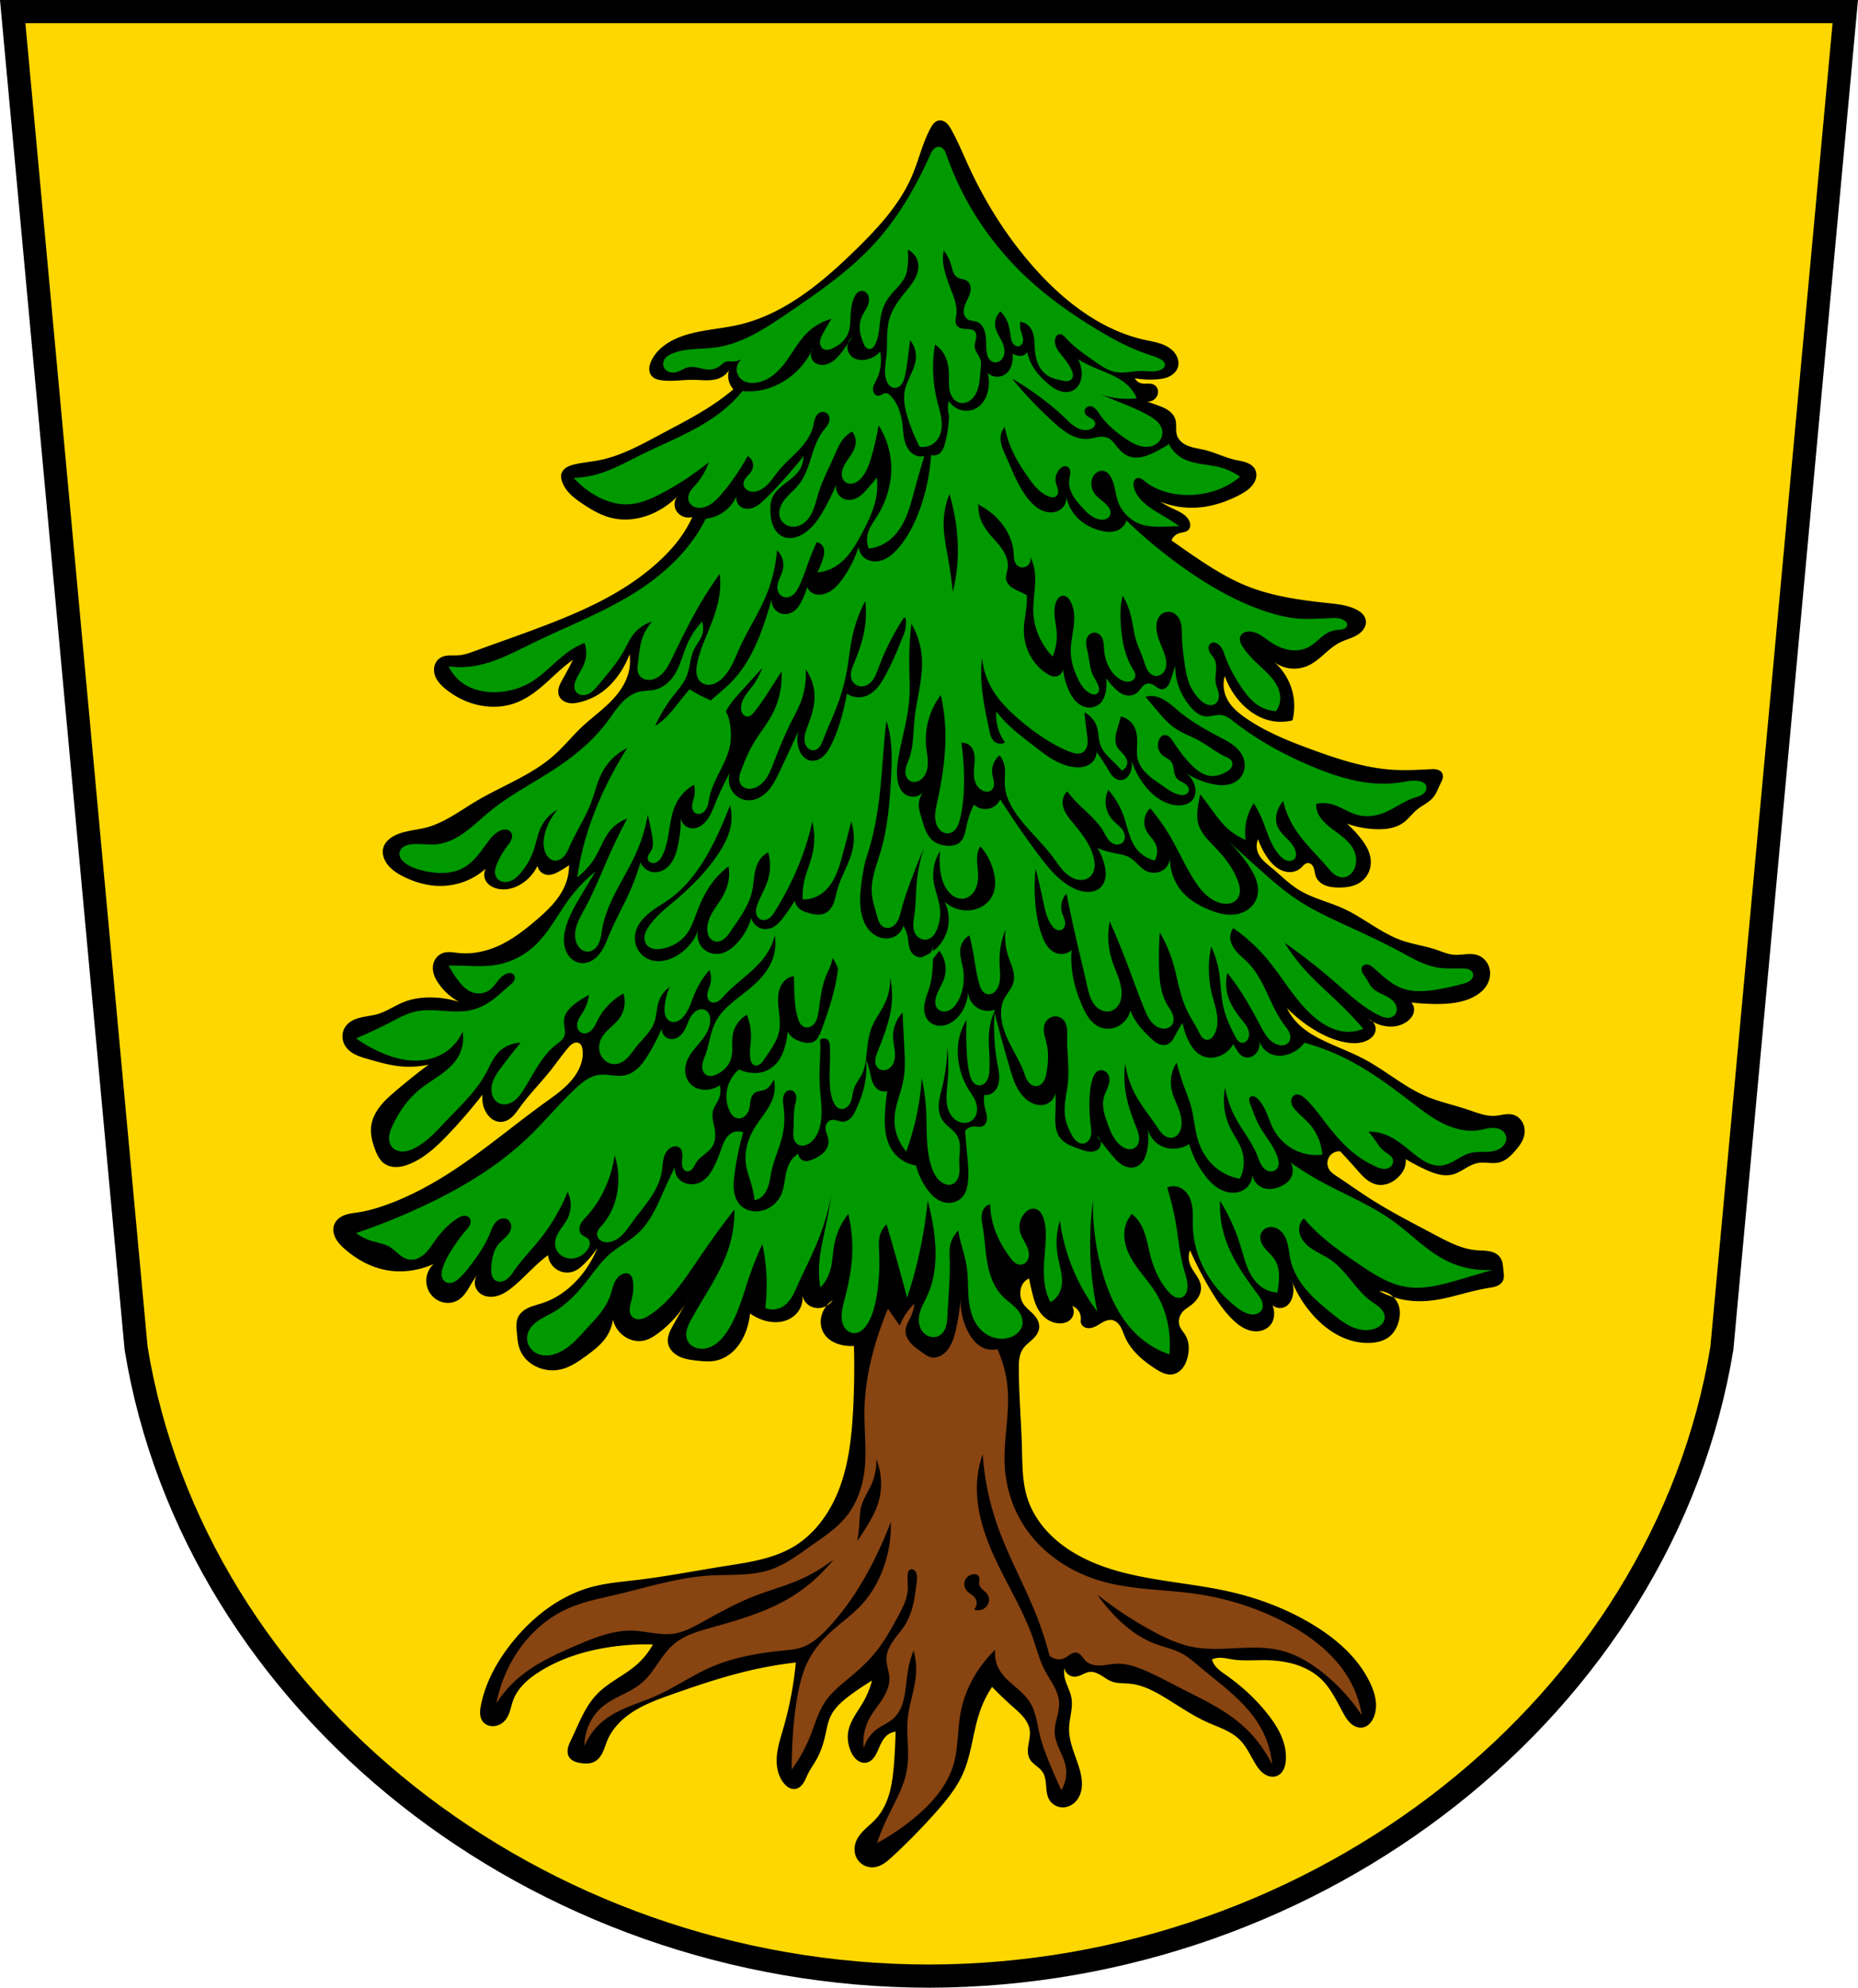 <svg xmlns="http://www.w3.org/2000/svg" width="882.49" height="943.77" viewBox="0 0 882.492 943.773"><g fill-rule="evenodd"><path d="m6.03 5.504 58.62 634.72c27.761 169.08 190.47 297.84 376.59 298.05 185.91-.333 348.73-129.18 376.59-298.05l58.62-634.72H441.23z" fill="gold"/><path d="m6.03 5.504 58.62 634.72c27.761 169.08 190.47 297.84 376.59 298.05 185.91-.333 348.73-129.18 376.59-298.05l58.62-634.72H441.23z" fill="none" stroke="#000" stroke-width="11"/><path d="M446.43 57.15c-.169.005-.337.02-.504.049-.936.163-1.77.717-2.42 1.41-.65.693-1.134 1.523-1.584 2.359-3.788 7.04-5.529 14.981-8.654 22.338-5.828 13.717-16.239 24.921-26.898 35.34-15.956 15.592-33.895 30.626-55.643 35.6-10.136 2.318-20.934 2.402-30.33 6.857-4.647 2.204-8.933 5.609-11.07 10.285-.5 1.091-.882 2.254-.941 3.453-.06 1.199.223 2.44.941 3.402.594.795 1.454 1.363 2.377 1.727.923.364 1.911.535 2.896.646 4.985.565 10.02-.344 15.03-.264 2.14.034 4.276.25 6.416.215 2.14-.035 4.317-.335 6.242-1.27a10.133 10.133 0 0 0 3.955-3.428 9.348 9.348 0 0 0 0 5.273 9.327 9.327 0 0 0 2.111 3.693 106.863 106.863 0 0 1-7.912 6.06c-8.248 5.74-17.245 10.296-26.11 15.03-9.629 5.145-19.34 10.599-30.06 12.658-3.764.723-7.609 1.016-11.34 1.895-1.351.318-2.705.721-3.875 1.467a6.237 6.237 0 0 0-1.551 1.377 4.657 4.657 0 0 0-.904 1.855c-.234 1.045-.054 2.142.264 3.164.735 2.365 2.194 4.458 3.936 6.219 1.742 1.76 3.767 3.212 5.822 4.594 4.397 2.958 9.07 5.677 14.24 6.855 4.06.926 8.321.863 12.395 0 3.415-.723 6.705-2 9.758-3.691a38.769 38.769 0 0 0 9.23-7.119 5.937 5.937 0 0 0-1.666 2.805 5.933 5.933 0 0 0 .082 3.26c.5 1.586 1.69 2.924 3.166 3.691a6.955 6.955 0 0 0 5.01.527 57.213 57.213 0 0 1-4.746 8.439c-2.809 4.131-6.153 7.882-9.758 11.34-6.498 6.233-13.857 11.532-21.625 16.09-10.05 5.893-20.784 10.544-31.645 14.768-11.689 4.546-23.559 8.614-35.34 12.922-2.572.941-5.18 1.902-7.91 2.109-1.429.109-2.867.008-4.299.064-1.432.057-2.894.284-4.141.99-1.162.658-2.083 1.717-2.625 2.938-.542 1.22-.711 2.596-.539 3.92.217 1.673.965 3.247 1.969 4.604 1 1.356 2.257 2.511 3.568 3.572 5.01 4.054 11.04 6.879 17.406 7.91 4.919.797 10.04.515 14.768-1.055 4.244-1.408 8.1-3.814 11.604-6.592 4.051-3.212 7.669-6.93 11.602-10.285a83.993 83.993 0 0 1 5.01-3.957 184.112 184.112 0 0 1-4.748 8.967c-.714 1.262-1.447 2.529-1.875 3.914-.428 1.385-.528 2.923.029 4.262.374.899 1.031 1.669 1.826 2.232.795.563 1.723.926 2.68 1.111 1.913.371 3.894.047 5.779-.443 2.87-.746 5.645-1.882 8.176-3.428 3.739-2.283 6.904-5.433 9.492-8.967a42.457 42.457 0 0 0 5.539-10.285 22.677 22.677 0 0 1-.791 9.758c-1.349 4.373-4.01 8.251-7.121 11.604-4.579 4.928-10.154 8.816-15.03 13.449-4.373 4.154-8.169 8.894-12.658 12.922-10.823 9.71-24.958 14.707-37.447 22.15-7.63 4.549-14.879 10.13-23.469 12.393-5.111 1.346-10.622 1.492-15.297 3.957-1.188.626-2.308 1.401-3.23 2.377-.923.976-1.645 2.161-1.977 3.463-.295 1.161-.273 2.392 0 3.561.263 1.168.764 2.276 1.406 3.287 2.052 3.227 5.436 5.361 8.889 7 4.617 2.197 9.599 3.715 14.701 4.04a32.726 32.726 0 0 0 14.504-2.375 32.21 32.21 0 0 0 9.23-5.801 6.01 6.01 0 0 0-.264 5.273c.482 1.101 1.298 2.04 2.271 2.744.974.704 2.101 1.18 3.266 1.477 2.01.512 4.142.495 6.17.053 2.028-.442 3.954-1.301 5.697-2.426a20.478 20.478 0 0 0 7.385-8.439 5.341 5.341 0 0 0 1.457 2.762 5.322 5.322 0 0 0 2.762 1.457c1.147.215 2.339.044 3.445-.326 1.106-.371 2.137-.935 3.146-1.52a72.957 72.957 0 0 0 4.221-2.637 25.086 25.086 0 0 1-1.631 8.779c-2.719 7.158-8.524 12.648-14.365 17.598-5.066 4.293-10.355 8.418-16.326 11.324-6.238 3.036-13.256 4.682-20.16 3.965-1.235-.128-2.463-.331-3.703-.4-1.24-.069-2.506 0-3.682.4a7.047 7.047 0 0 0-3.178 2.238 7.594 7.594 0 0 0-1.568 3.563c-.244 1.534-.027 3.122.475 4.592.502 1.47 1.28 2.832 2.162 4.111a27.74 27.74 0 0 0 9.758 8.703 46.349 46.349 0 0 0-13.449-2.109c-4.303-.035-8.649.544-12.658 2.109-4.329 1.69-8.198 4.495-12.658 5.801-2.608.763-5.343.99-7.984 1.629-1.321.319-2.623.744-3.826 1.375-1.203.631-2.308 1.474-3.145 2.545a8.19 8.19 0 0 0-1.705 4.789 8.646 8.646 0 0 0 1.393 4.9c1.151 1.774 2.912 3.086 4.809 4.02 1.897.934 3.942 1.52 5.975 2.104 5.03 1.444 10.09 2.909 15.297 3.428a42.88 42.88 0 0 0 13.449-.791 312.422 312.422 0 0 0-15.824 12.658c-2.52 2.153-5.02 4.363-7.086 6.953-2.068 2.59-3.699 5.601-4.252 8.869-.69 4.083.339 8.273 1.846 12.13.936 2.395 2.138 4.819 4.219 6.33 1.715 1.245 3.894 1.747 6.01 1.678 2.118-.069 4.188-.678 6.148-1.482 7.109-2.919 12.86-8.349 18.17-13.908a244.183 244.183 0 0 0 16.352-18.988 13.895 13.895 0 0 0 1.055 7.121c.713 1.637 1.763 3.151 3.18 4.238 1.416 1.087 3.216 1.719 4.994 1.563 1.93-.17 3.688-1.238 5.082-2.584 1.394-1.346 2.481-2.968 3.621-4.535 4.445-6.108 9.809-11.488 14.504-17.406 2.765-3.485 5.298-7.156 8.176-10.549.706-.832 1.456-1.664 2.428-2.158a3.576 3.576 0 0 1 1.568-.41c.545-.006 1.098.142 1.541.459.411.294.714.721.92 1.182.206.461.318.957.398 1.455.4 2.469.036 5.02-.791 7.385-1.379 3.939-4 7.344-7.03 10.219-3.03 2.874-6.467 5.268-9.85 7.713-15.14 10.939-29.396 23.11-45.1 33.23-9.472 6.102-19.473 11.448-30.06 15.295-4.456 1.619-9.03 2.973-13.713 3.691-2.606.399-5.312.622-7.646 1.846-1.634.856-3.044 2.231-3.693 3.957-.396 1.051-.501 2.202-.365 3.316.135 1.115.508 2.195 1.029 3.189 1.043 1.989 2.66 3.615 4.348 5.098 5.621 4.938 12.416 8.68 19.777 10.02 4.26.775 8.656.739 12.922 0a39.866 39.866 0 0 0 9.494-2.9 10.903 10.903 0 0 0-3.428 6.857 10.758 10.758 0 0 0 1.107 5.928 10.55 10.55 0 0 0 4.166 4.355 10.076 10.076 0 0 0 4.883 1.316 9.457 9.457 0 0 0 4.875-1.316c1.603-.958 2.873-2.386 3.936-3.922 1.062-1.536 1.937-3.192 2.92-4.779a40.907 40.907 0 0 1 2.373-3.428 6.421 6.421 0 0 0-1.273 3.822c0 1.367.454 2.73 1.273 3.824.695.928 1.644 1.657 2.697 2.141 1.053.484 2.21.725 3.369.76 2.01.06 4.01-.499 5.814-1.383 1.808-.884 3.444-2.085 4.998-3.363 4.181-3.437 7.844-7.456 11.867-11.08a81.81 81.81 0 0 1 4.746-3.955 9.333 9.333 0 0 0 3.164 6.06 9.19 9.19 0 0 0 4.395 2.086 8.954 8.954 0 0 0 4.836-.504c1.824-.732 3.346-2.049 4.746-3.428a48.8 48.8 0 0 0 6.33-7.646 50.136 50.136 0 0 1-8.387 13.855c-4.675 5.471-10.635 9.961-17.457 12.252-2.237.751-4.559 1.267-6.711 2.234-1.076.484-2.108 1.081-3.01 1.846-.898.765-1.661 1.702-2.15 2.775-.518 1.137-.716 2.398-.746 3.646-.03 1.249.103 2.495.219 3.738.241 2.584.422 5.212 1.318 7.646.812 2.205 2.2 4.185 3.945 5.758 1.746 1.573 3.843 2.741 6.076 3.473 2.962.97 6.178 1.171 9.229.527 4.497-.949 8.409-3.634 12.13-6.33 3.75-2.716 7.528-5.591 10.02-9.492a19.607 19.607 0 0 0 2.9-7.912c.837 3.656 3.301 6.908 6.594 8.703 2.395 1.306 5.234 1.848 7.91 1.318 2.528-.5 4.783-1.9 6.857-3.428a52.262 52.262 0 0 0 13.1-14.07c.557-.934 1.101-1.876 1.666-2.805a51.73 51.73 0 0 1-1.666 2.805 354.928 354.928 0 0 0-5.982 10.381c-.677 1.227-1.348 2.465-1.816 3.785-.469 1.32-.73 2.737-.557 4.127.184 1.475.858 2.87 1.814 4.01.956 1.138 2.187 2.027 3.521 2.684 2.668 1.312 5.684 1.695 8.641 2.01 2.896.31 5.848.574 8.703 0 3.472-.698 6.635-2.633 9.08-5.191 2.449-2.559 4.212-5.719 5.42-9.05a33.43 33.43 0 0 0 1.846-8.176 22.166 22.166 0 0 0 7.121 3.428c2.829.78 5.856.983 8.701.264 1.756-.444 3.429-1.238 4.85-2.361 1.421-1.123 2.586-2.577 3.326-4.23a10.737 10.737 0 0 0 .791-6.07 7.492 7.492 0 0 0 3.428 5.275c1.556.963 3.465 1.318 5.275 1.055a8.349 8.349 0 0 0 2.803-.959c.847-1.063 1.854-2 2.998-2.734a8.452 8.452 0 0 1-2.998 2.734 12.522 12.522 0 0 0-2.275 4.387c-.817 2.894-.521 6.142 1.055 8.703.926 1.505 2.259 2.739 3.771 3.652 1.513.914 3.201 1.515 4.93 1.885 1.827.39 3.708.527 5.572.404.264 9.945.14 19.901-.373 29.836-.687 13.31-2.121 26.79-7.086 39.16-4.225 10.523-11.194 20.22-20.885 26.11-9.969 6.06-21.911 7.668-33.432 9.496-13.842 2.197-27.613 4.891-41.531 6.539-7.113.843-14.297 1.419-21.21 3.285-15.02 4.054-27.948 14.06-37.711 26.18-7.05 8.741-12.7 18.83-14.918 29.836-.283 1.405-.511 2.838-.406 4.268.105 1.429.57 2.869 1.525 3.938 1.028 1.149 2.562 1.781 4.102 1.865a7.453 7.453 0 0 0 3.779-.824 8.401 8.401 0 0 0 2.934-2.533c.943-1.294 1.521-2.816 1.982-4.35.461-1.533.818-3.101 1.375-4.602 1.076-2.897 2.882-5.487 5.04-7.701 2.157-2.214 4.66-4.065 7.268-5.725 9.654-6.144 20.78-9.713 32.07-11.561a116.869 116.869 0 0 1 22-1.492 36.06 36.06 0 0 1-7.832 9.697c-5.836 5.093-13.244 8.247-18.646 13.799-5.816 5.977-8.724 14.1-12.307 21.631-.619 1.3-1.268 2.604-1.582 4.01a7.006 7.006 0 0 0-.164 2.145c.063.717.265 1.426.627 2.049.55.945 1.451 1.653 2.441 2.117.99.464 2.071.701 3.152.867 1.134.174 2.284.273 3.428.184 1.143-.09 2.283-.373 3.285-.93 1.744-.968 2.953-2.687 3.801-4.492.847-1.806 1.389-3.739 2.166-5.576 2.486-5.881 7.299-10.543 12.721-13.916 5.421-3.373 11.471-5.58 17.488-7.715 13.465-4.778 27.05-9.324 41.02-12.309 6.04-1.29 12.14-2.285 18.275-2.982a171.486 171.486 0 0 1-5.967 31.33c-1.693 5.855-3.724 11.852-2.984 17.902.363 2.974 1.432 5.909 3.357 8.205.652.778 1.405 1.483 2.293 1.975.888.491 1.92.758 2.928.635.812-.099 1.582-.447 2.238-.936.656-.488 1.202-1.113 1.658-1.791.913-1.357 1.473-2.915 2.195-4.383 1.146-2.329 2.698-4.431 3.977-6.689 2.026-3.579 3.347-7.523 4.254-11.535.686-3.03 1.153-6.155 2.459-8.977 2.02-4.358 5.836-7.587 9.697-10.441a124.744 124.744 0 0 1 10.07-6.713 41.315 41.315 0 0 1-4.104 10.07c-1.347 2.358-2.924 4.578-4.289 6.926-1.365 2.348-2.529 4.862-2.947 7.545-.474 3.042.042 6.202 1.27 9.03.661 1.522 1.551 2.983 2.832 4.04a6.388 6.388 0 0 0 2.168 1.189 5.063 5.063 0 0 0 2.459.145c1.274-.254 2.392-1.048 3.238-2.033.846-.985 1.446-2.155 1.982-3.338.642-1.415 1.206-2.867 1.943-4.234.737-1.367 1.666-2.662 2.906-3.598a7.684 7.684 0 0 1 3.729-1.492 247.79 247.79 0 0 1-.746 15.291c-.371 4.653-.878 9.321-2.135 13.816-1.257 4.495-3.3 8.838-6.443 12.289-1.582 1.737-3.416 3.224-5.113 4.85-1.697 1.625-3.284 3.434-4.209 5.594-1.059 2.474-1.157 5.403 0 7.832a8.408 8.408 0 0 0 3.486 3.707 8.398 8.398 0 0 0 4.99.992c1.694-.194 3.297-.904 4.725-1.836 1.428-.931 2.699-2.081 3.953-3.236a296.33 296.33 0 0 0 20.512-20.885c5.066-5.692 9.979-11.676 13.05-18.648 3.691-8.373 4.525-17.694 7.086-26.479a57.034 57.034 0 0 1 2.238-6.34 48.098 48.098 0 0 1 4.475-8.205 161.6 161.6 0 0 0 9.697 9.324c1.814 1.604 3.675 3.179 5.207 5.05 1.532 1.876 2.733 4.099 2.998 6.506.249 2.262-.335 4.519-.688 6.768-.176 1.124-.296 2.265-.223 3.4.073 1.135.346 2.27.91 3.258.701 1.228 1.81 2.162 2.914 3.045s2.247 1.76 3.053 2.922c.665.958 1.073 2.076 1.324 3.215.251 1.139.352 2.306.443 3.469.183 2.326.367 4.758 1.59 6.744a7.384 7.384 0 0 0 3.389 2.898 7.7 7.7 0 0 0 4.441.457c1.533-.298 2.964-1.061 4.115-2.117 1.151-1.056 2.027-2.396 2.6-3.85 1.39-3.53.968-7.521 0-11.189-.889-3.369-2.213-6.604-3.309-9.912-1.095-3.308-1.97-6.743-1.914-10.227.039-2.441.535-4.846.912-7.258s.637-4.884.207-7.287c-.645-3.607-2.796-6.82-3.355-10.441a12.276 12.276 0 0 1 0-3.73 5.026 5.026 0 0 0 1.824 3.053 5.023 5.023 0 0 0 3.396 1.051c1.183-.078 2.295-.573 3.369-1.074 1.075-.501 2.166-1.025 3.344-1.164.957-.113 1.932.036 2.848.336.916.3 1.777.75 2.602 1.248 1.65.996 3.194 2.2 4.992 2.893 2.817 1.085 5.948.808 8.951 1.117 5.766.593 11.07 3.355 16.04 6.34 6.786 4.077 13.292 8.688 20.512 11.936 5.309 2.388 11.134 4.13 15.291 8.205 3.186 3.123 5.05 7.304 7.334 11.139 1.147 1.93 2.455 3.836 4.295 5.123.92.644 1.966 1.121 3.072 1.313 1.106.191 2.273.088 3.299-.369 1.308-.583 2.324-1.711 2.961-2.994.636-1.283.921-2.716 1.043-4.143.337-3.934-.52-7.91-2.057-11.547-1.536-3.637-3.735-6.96-6.148-10.08-5.666-7.334-12.565-13.677-20.14-19.02-2.249-1.587-4.645-3.18-5.967-5.594a8.422 8.422 0 0 1-.746-1.865 9.71 9.71 0 0 1 2.982-.746c2.25-.194 4.482.398 6.713.746 5.04.786 10.187.326 15.291.373 4.919.045 9.866.57 14.568 2.02 4.702 1.446 9.163 3.844 12.656 7.309 4.425 4.388 7.07 10.201 10.07 15.662 1.01 1.834 2.094 3.676 3.66 5.064.783.694 1.682 1.268 2.67 1.615s2.065.462 3.092.26c1.118-.22 2.146-.811 2.975-1.594.828-.783 1.465-1.753 1.951-2.783 1.208-2.561 1.496-5.493 1.148-8.303-.348-2.81-1.306-5.513-2.492-8.08-5.527-11.973-15.908-21.09-27.18-27.945-12.13-7.373-25.548-12.518-39.38-15.688-20.613-4.723-42.29-5.158-62.06-12.656-9.01-3.416-17.568-8.342-24.24-15.289-4.484-4.668-8.08-10.25-10.07-16.41-2.468-7.645-2.394-15.838-2.611-23.869-.339-12.562-1.447-25.1-1.49-37.666-.006-1.609.007-3.225.252-4.814.245-1.59.731-3.163 1.611-4.51 1.35-2.066 3.508-3.446 5.223-5.221.691-.715 1.314-1.504 1.783-2.381.469-.877.779-1.848.826-2.842.057-1.201-.275-2.399-.826-3.467-.552-1.068-1.316-2.01-2.156-2.873-1.667-1.705-3.677-3.145-4.85-5.221-.643-1.139-1-2.426-1.117-3.729-.161-1.804.156-3.687 1.117-5.223a6.918 6.918 0 0 1 2.984-2.609c.448 2.248.946 4.487 1.492 6.713.696 2.837 1.487 5.695 2.982 8.205 1.159 1.946 2.745 3.658 4.688 4.822 1.942 1.165 4.25 1.761 6.502 1.518 1.352-.146 2.697-.607 3.729-1.492a5.358 5.358 0 0 0 1.777-3.154 5.361 5.361 0 0 0-.658-3.559 6.325 6.325 0 0 1 3 2.332 6.314 6.314 0 0 1 1.102 3.635c-.008.623-.109 1.252 0 1.865.155.874.743 1.643 1.5 2.107.757.465 1.668.642 2.555.594 1.774-.096 3.378-1.034 4.896-1.955.913-.554 1.831-1.114 2.828-1.494.998-.38 2.091-.575 3.139-.371.843.164 1.626.582 2.281 1.137.655.555 1.188 1.243 1.627 1.98.878 1.476 1.381 3.137 2.059 4.715 2.82 6.561 8.536 11.432 14.545 15.291 1.237.794 2.505 1.56 3.881 2.078 1.376.518 2.875.778 4.324.531 1.888-.322 3.566-1.496 4.744-3.01 1.178-1.51 1.893-3.337 2.342-5.199.421-1.746.622-3.554.471-5.344-.151-1.79-.662-3.56-1.59-5.098-.839-1.391-2.01-2.59-2.609-4.102-.498-1.264-.552-2.69-.203-4 .348-1.313 1.09-2.512 2.068-3.455.896-.864 1.974-1.51 2.982-2.238 1.461-1.056 2.802-2.312 3.771-3.832.97-1.52 1.553-3.319 1.449-5.119-.091-1.584-.702-3.098-1.49-4.475-1.221-2.132-2.889-4.03-3.73-6.34a9.898 9.898 0 0 1 0-6.713 173.932 173.932 0 0 0 10.07 19.393c2.984 4.957 6.251 9.809 10.441 13.799 2.622 2.496 5.742 4.697 9.324 5.221 1.694.248 3.459.102 5.05-.523 1.594-.625 3.01-1.742 3.898-3.205.617-1.015.973-2.178 1.117-3.357a10.183 10.183 0 0 0-.744-5.221 5.486 5.486 0 0 0 3.291 1.348 5.49 5.49 0 0 0 3.422-.975c1.263-.885 2.097-2.276 2.609-3.73.883-2.51.883-5.32 0-7.83a55.183 55.183 0 0 0 10.07 16.04c3.484 3.864 7.55 7.249 12.182 9.619 4.631 2.37 9.847 3.698 15.04 3.434 3.194-.162 6.463-.974 8.951-2.982 2.296-1.853 3.755-4.598 4.475-7.459.584-2.32.71-4.802 0-7.086a10.154 10.154 0 0 0-2.572-4.197 39.703 39.703 0 0 1-6.752-2.889c2.082.063 4.139.791 5.797 2.051.338.257.653.54.955.838a39.705 39.705 0 0 0 7.05 1.586c3.708.485 7.477.443 11.189 0 6.204-.74 12.212-2.584 18.273-4.102 2.853-.714 5.727-1.358 8.629-1.834 1.315-.216 2.65-.4 3.889-.891a6.516 6.516 0 0 0 1.727-.99 4.541 4.541 0 0 0 1.24-1.547c.345-.726.459-1.542.459-2.346 0-.803-.111-1.603-.195-2.402-.116-1.094-.184-2.196-.391-3.277-.206-1.081-.558-2.151-1.191-3.051-.59-.837-1.407-1.5-2.313-1.979-.905-.479-1.897-.779-2.904-.967-2.01-.375-4.082-.307-6.123-.482-7.06-.606-13.516-4.062-19.777-7.385-10.502-5.572-21.12-10.976-31.12-17.404-5.168-3.322-10.16-6.911-15.295-10.285-1.259-.827-2.558-1.671-3.428-2.9a5.858 5.858 0 0 1-1.063-3.682 5.701 5.701 0 0 1 1.494-3.525 5.661 5.661 0 0 1 4.578-1.76 363.895 363.895 0 0 1 7.912 8.703c1.357 1.543 2.71 3.104 4.297 4.41 1.587 1.306 3.437 2.355 5.461 2.709 1.761.307 3.597.074 5.27-.557 1.673-.63 3.184-1.647 4.486-2.871 1.2-1.127 2.24-2.448 2.902-3.955a9.818 9.818 0 0 0 .791-4.748 91.799 91.799 0 0 0 9.492 5.01c1.99.906 4.03 1.746 6.158 2.232 2.132.486 4.377.608 6.5.082 2.164-.536 4.104-1.712 6.03-2.842 1.922-1.13 3.911-2.245 6.105-2.637 1.65-.295 3.343-.166 5.02-.061 1.673.106 3.375.187 5.01-.203 1.618-.387 3.102-1.226 4.402-2.264 1.3-1.038 2.43-2.273 3.51-3.539 1.496-1.755 2.933-3.623 3.691-5.801.752-2.162.776-4.606-.117-6.713a7.913 7.913 0 0 0-1.969-2.779 7.125 7.125 0 0 0-2.992-1.613c-1.364-.346-2.802-.26-4.195-.059-1.393.201-2.772.514-4.176.615-4.436.319-8.709-1.473-12.922-2.9-6.56-2.222-13.403-3.627-19.779-6.33-10.395-4.407-19.07-12.05-29.01-17.404-5.785-3.116-11.959-5.436-17.932-8.176-5.513-2.529-10.977-5.51-15.03-10.02a26.538 26.538 0 0 1-4.221-6.328 66.182 66.182 0 0 0 12.922 10.285c4.713 2.871 9.852 5.166 15.297 6.06 1.785.295 3.602.437 5.402.266 1.801-.172 3.586-.666 5.145-1.584.715-.421 1.382-.933 1.936-1.551.554-.618.993-1.345 1.23-2.141a4.966 4.966 0 0 0-.354-3.674 4.872 4.872 0 0 0-.934-1.219 18.865 18.865 0 0 1-1.879-1.174c.709.234 1.345.652 1.879 1.174a18.955 18.955 0 0 0 4.188 1.729c2.142.587 4.402.791 6.6.469 2.198-.322 4.331-1.184 6.06-2.58.807-.652 1.526-1.421 2.051-2.316.524-.895.848-1.92.85-2.957a5.146 5.146 0 0 0-1.318-3.428c3.763.441 7.551.679 11.34.713 5.837.053 11.823-.413 17.14-2.822 3.3-1.495 6.368-3.844 7.912-7.121 1.116-2.369 1.358-5.165.527-7.648-.837-2.501-2.796-4.639-5.275-5.537-1.831-.663-3.832-.648-5.773-.502-1.942.146-3.891.416-5.83.238-2.834-.26-5.479-1.459-8.174-2.373-5.348-1.815-11.02-2.538-16.35-4.406-9.94-3.484-18.12-10.724-27.691-15.11-7.03-3.221-14.787-4.887-21.359-8.965-4.625-2.869-8.466-6.814-12.658-10.285-1.364-1.129-2.772-2.214-4.01-3.482-1.236-1.268-2.307-2.744-2.85-4.43a8.401 8.401 0 0 1 .264-5.801 35.215 35.215 0 0 0 4.221 8.439c1.368 2.01 2.97 3.896 4.982 5.258 2.01 1.361 4.474 2.161 6.885 1.861 1.667-.207 3.27-.946 4.482-2.109.441-.423.829-.899 1.287-1.303.458-.404 1.01-.739 1.613-.807a2.26 2.26 0 0 1 1.01.127c.321.116.615.3.871.525.512.452.862 1.064 1.096 1.705.468 1.283.501 2.692.98 3.971.367.979.991 1.856 1.758 2.566.767.711 1.677 1.259 2.643 1.66 1.932.802 4.057 1.01 6.148 1.049 1.981.036 3.975-.074 5.906-.518 1.931-.444 3.803-1.233 5.357-2.461a11.31 11.31 0 0 0 3.32-4.316 11.936 11.936 0 0 0 .975-5.363c-.105-2.118-.763-4.186-1.721-6.078-.958-1.892-2.211-3.619-3.553-5.262a55.861 55.861 0 0 0-6.06-6.33 45.792 45.792 0 0 0 13.977 2.639c2.258.068 4.532-.033 6.742-.504s4.359-1.324 6.18-2.662c2.357-1.733 4.073-4.201 6.328-6.06 1.286-1.062 2.73-1.914 4.121-2.834 1.391-.92 2.752-1.928 3.791-3.232 1.425-1.788 2.156-4.01 3.164-6.06.389-.793.825-1.571 1.082-2.416.257-.845.323-1.783-.027-2.594a3.126 3.126 0 0 0-1.031-1.262 4.366 4.366 0 0 0-1.49-.684c-1.064-.275-2.182-.222-3.279-.166-5.886.301-11.787.623-17.67.264-13.156-.803-25.855-4.977-38.24-9.492-11-4.01-22.01-8.379-31.645-15.03-3.731-2.575-7.354-5.631-9.23-9.758a15.193 15.193 0 0 1-.791-10.285 36.615 36.615 0 0 0 6.857 11.867c3.955 4.576 9.198 8.202 15.12 9.445 3.357.705 6.875.632 10.199-.215a28.004 28.004 0 0 0-.791-16.09 27.946 27.946 0 0 0-7.912-11.602 16.004 16.004 0 0 0 7.664 3.045 16.004 16.004 0 0 0 8.158-1.199c2.9-1.254 5.353-3.335 7.727-5.42 2.373-2.085 4.75-4.23 7.568-5.656 1.705-.862 3.535-1.444 5.309-2.152 1.774-.709 3.528-1.568 4.91-2.887.743-.709 1.371-1.55 1.771-2.496.401-.946.567-1.999.404-3.01-.194-1.215-.851-2.323-1.715-3.199-.864-.876-1.926-1.534-3.03-2.074-3.987-1.95-8.509-2.426-12.922-2.902-12.981-1.402-26.09-3.119-38.24-7.91-10.206-4.03-19.453-10.114-28.48-16.35a762.143 762.143 0 0 1-7.912-5.539 5.995 5.995 0 0 1 3.693-3.428c.704-.224 1.442-.313 2.162-.477.72-.163 1.443-.413 1.998-.9.373-.327.656-.753.832-1.217.176-.464.246-.963.225-1.459-.043-.991-.45-1.942-1.018-2.756-.827-1.186-1.985-2.108-3.225-2.852-1.24-.744-2.571-1.324-3.877-1.943a67.148 67.148 0 0 1-6.328-3.428 40.677 40.677 0 0 0 17.98 2.861c6.798-.468 13.403-2.653 19.467-5.762 2.694-1.381 5.386-3.03 7.05-5.559.636-.964 1.108-2.047 1.289-3.188.181-1.141.06-2.34-.432-3.385-.391-.832-1.01-1.55-1.729-2.119-.722-.569-1.55-.993-2.41-1.318-1.721-.65-3.56-.902-5.354-1.311-5.05-1.149-9.736-3.548-14.77-4.746-2.492-.593-5.069-.891-7.459-1.813-1.195-.461-2.338-1.08-3.305-1.92-.967-.84-1.754-1.91-2.158-3.125-.406-1.221-.416-2.533-.416-3.82s.002-2.596-.375-3.826c-.574-1.869-1.992-3.387-3.629-4.457-1.637-1.07-3.494-1.744-5.336-2.4a794.521 794.521 0 0 0-4.484-1.582 4.842 4.842 0 0 0 2.783-.584 4.835 4.835 0 0 0 1.965-2.053c.446-.893.604-1.937.381-2.91-.223-.973-.837-1.861-1.699-2.363-.928-.541-2.051-.611-3.125-.598-1.074.013-2.17.094-3.205-.193a4.709 4.709 0 0 1-2.9-2.375c3.473.636 7.03.814 10.549.527 1.947-.158 3.912-.467 5.686-1.287 1.773-.82 3.352-2.206 4.063-4.03.435-1.115.528-2.352.326-3.531-.202-1.18-.694-2.302-1.373-3.287-1.547-2.244-4-3.719-6.568-4.645-2.564-.925-5.274-1.36-7.936-1.947-19.96-4.402-37.1-17.351-50.896-32.436-13.329-14.577-24.13-31.394-32.436-49.31-2.769-5.974-5.271-12.08-8.439-17.855-.652-1.187-1.347-2.381-2.352-3.289a5.325 5.325 0 0 0-1.715-1.066 4.036 4.036 0 0 0-1.494-.254"/><path d="M445.78 69.71a3.043 3.043 0 0 0-1.186.293 4.104 4.104 0 0 0-1.293.984c-.731.811-1.182 1.828-1.629 2.824-6.672 14.873-14.913 29.19-25.844 41.28-11.955 13.226-26.794 23.458-41.525 33.5-10.634 7.249-21.793 14.666-34.545 16.4-6.776.922-13.903.218-20.238 2.791-1.09.443-2.159.99-3.01 1.799-.854.809-1.481 1.91-1.523 3.086-.024.665.14 1.334.453 1.922a4.265 4.265 0 0 0 1.316 1.475c1.09.764 2.501 1.01 3.814.791 1.112-.185 2.145-.677 3.154-1.178 1.01-.5 2.027-1.018 3.127-1.264 1.609-.359 3.288-.111 4.9.234 1.612.345 3.221.787 4.869.813 1.72.026 3.465-.425 4.885-1.396.632-.433 1.192-.961 1.801-1.426.609-.465 1.286-.876 2.039-1.018.688-.13 1.395-.028 2.094 0a10.077 10.077 0 0 0 4.885-1.047c-1.524 1.119-2.463 2.996-2.443 4.887.018 1.715.809 3.399 2.094 4.535.926.819 2.084 1.355 3.291 1.623 1.207.268 2.461.278 3.688.123 2.777-.351 5.41-1.537 7.686-3.166s4.211-3.694 5.924-5.908c3.721-4.811 6.472-10.4 10.818-14.654a26.743 26.743 0 0 1 11.514-6.631 272.936 272.936 0 0 0-3.838 6.631c-.697 1.244-1.396 2.533-1.561 3.949-.082.708-.025 1.438.23 2.104.255.665.716 1.261 1.33 1.623.681.401 1.51.495 2.293.389.783-.107 1.529-.403 2.244-.738 3.206-1.505 6.071-4.02 7.328-7.326.921-2.426.928-5.086 1.047-7.678.143-3.095.478-6.245 1.744-9.07.337-.752.744-1.485 1.322-2.072.578-.587 1.346-1.019 2.168-1.068.457-.028.917.063 1.336.248.419.185.794.463 1.105.799.714.77 1.071 1.827 1.109 2.877.038 1.05-.224 2.093-.623 3.064-.799 1.943-2.134 3.629-2.928 5.574-.816 2-1.026 4.221-.783 6.369.243 2.148.925 4.23 1.83 6.193.252.547.525 1.09.92 1.545.395.454.925.815 1.521.896.352.048.716-.004 1.049-.129.333-.125.635-.322.898-.561.527-.478.89-1.109 1.193-1.752 1.04-2.206 1.472-4.647 1.768-7.07.295-2.421.465-4.866 1.023-7.24.648-2.754 1.825-5.388 3.49-7.676 1.301-1.786 2.884-3.345 4.357-4.992 1.473-1.647 2.859-3.42 3.668-5.477.654-1.662.907-3.454 1.047-5.234a44.428 44.428 0 0 0 0-6.979c2.513 1.139 4.402 3.565 4.887 6.281.45 2.518-.26 5.13-1.457 7.391-1.198 2.261-2.863 4.234-4.477 6.219-3.18 3.912-6.273 8.07-7.676 12.91-1.628 5.619-.835 11.625-1.396 17.447-.192 1.988-.543 3.96-.67 5.953-.127 1.993-.022 4.04.67 5.912.318.86.764 1.684 1.412 2.332.648.648 1.511 1.108 2.426 1.156.673.035 1.35-.152 1.934-.488.584-.336 1.079-.817 1.473-1.363.788-1.093 1.171-2.419 1.48-3.73.65-2.756 1.033-5.567 1.395-8.375.373-2.905.722-5.814 1.047-8.725a12.228 12.228 0 0 1 2.793 8.375c-.141 2.713-1.187 5.291-2.314 7.764-1.127 2.472-2.359 4.931-2.92 7.59-.927 4.398.061 8.968 1.395 13.26a83.547 83.547 0 0 0 5.584 13.609c2.588.501 5.396-.301 7.328-2.094 1.261-1.17 2.142-2.717 2.645-4.361.502-1.645.637-3.386.539-5.104-.196-3.434-1.301-6.74-2.137-10.08a65.784 65.784 0 0 1-1.047-26.869 13.724 13.724 0 0 1 3.838 3.838c2.02 3.053 2.735 6.808 2.791 10.469.039 2.541-.213 5.118.334 7.6.273 1.241.752 2.452 1.514 3.469.761 1.017 1.82 1.833 3.039 2.191 1.48.435 3.118.164 4.471-.578 1.352-.742 2.43-1.926 3.205-3.26.994-1.71 1.512-3.658 1.816-5.613.304-1.955.404-3.937.627-5.902.184-1.629.449-3.308 0-4.885-.316-1.11-.965-2.089-1.557-3.08-.592-.991-1.147-2.05-1.236-3.201-.098-1.263.373-2.49.629-3.73.128-.62.202-1.258.125-1.887-.077-.629-.318-1.251-.754-1.711-.389-.411-.915-.672-1.461-.822-.546-.15-1.115-.195-1.68-.225-1.042-.054-2.097-.059-3.105-.328a4.691 4.691 0 0 1-1.426-.627 3.233 3.233 0 0 1-1.051-1.139c-.363-.68-.427-1.484-.361-2.252.065-.768.251-1.52.361-2.283.292-2.02.044-4.092-.457-6.072-.501-1.98-1.253-3.887-1.986-5.793-1.189-3.092-2.339-6.208-3.141-9.422-.315-1.263-.576-2.542-.697-3.838a18.022 18.022 0 0 1 .35-5.582 21.7 21.7 0 0 1 3.488 6.979c.321 1.106.556 2.241 1 3.303.446 1.062 1.134 2.067 2.139 2.629.645.36 1.38.518 2.102.678.721.16 1.455.334 2.086.719.657.401 1.169 1.019 1.49 1.719.321.699.457 1.477.449 2.246-.016 1.539-.59 3.02-1.242 4.41-.792 1.695-1.725 3.371-1.982 5.225-.129.927-.08 1.89.24 2.77.32.879.925 1.67 1.742 2.125.631.352 1.356.493 2.07.602.714.109 1.44.193 2.117.445 1.18.439 2.134 1.368 2.793 2.441.997 1.624 1.368 3.557 1.506 5.457.137 1.9.059 3.812.238 5.709.111 1.168.327 2.348.877 3.385.275.518.632.997 1.074 1.383.442.386.969.677 1.539.816.697.17 1.443.105 2.113-.15a4.284 4.284 0 0 0 1.725-1.246c.603-.715.983-1.602 1.15-2.521.167-.92.127-1.872-.053-2.789-.359-1.835-1.254-3.512-2.145-5.156-.9-1.662-1.821-3.365-2.094-5.234-.37-2.536.573-5.229 2.443-6.98a14.146 14.146 0 0 1 3.551 5.461c.735 2.057.98 4.249 1.334 6.404.191 1.163.432 2.363 1.121 3.318.345.478.801.882 1.342 1.117.54.235 1.167.292 1.725.102.618-.211 1.115-.711 1.398-1.299.283-.588.367-1.259.322-1.91-.09-1.303-.666-2.515-1.023-3.771a11.461 11.461 0 0 1-.35-4.535 6.923 6.923 0 0 1 4.188 2.094c1.389 1.466 2.067 3.477 2.365 5.475.298 1.997.258 4.03.428 6.04.193 2.281.663 4.559 1.615 6.641s2.405 3.965 4.316 5.225c2.071 1.364 4.551 1.935 6.979 2.443.789.165 1.591.326 2.395.271a3.579 3.579 0 0 0 1.172-.268c.37-.158.712-.395.971-.703.474-.564.645-1.335.596-2.07-.049-.735-.301-1.442-.596-2.117-1.178-2.699-3.051-5.03-4.887-7.328-.925-1.16-1.856-2.338-2.455-3.695a7.023 7.023 0 0 1-.586-2.137c-.072-.738-.002-1.496.25-2.193.146-.405.355-.791.648-1.105a2.078 2.078 0 0 1 1.096-.639c.308-.061.631-.039.934.045.303.084.586.228.846.404.519.353.937.832 1.361 1.295 4.142 4.526 9.268 8.02 14.309 11.516 2.711 1.881 5.503 3.818 8.723 4.537 2.166.484 4.418.39 6.627.176 2.209-.214 4.414-.545 6.633-.525 1.535.014 3.065.195 4.6.193 1.535-.002 3.104-.197 4.473-.891.423-.214.828-.478 1.148-.828.321-.35.555-.793.598-1.266a2.006 2.006 0 0 0-.137-.906 2.68 2.68 0 0 0-.482-.785c-.405-.465-.935-.803-1.475-1.102-1.969-1.088-4.149-1.722-6.281-2.441-8.743-2.95-16.898-7.409-24.775-12.213-11.52-7.03-22.592-14.868-32.453-24.08-10.875-10.157-20.225-21.951-27.566-34.895a140.68 140.68 0 0 1-10.469-23.03c-.316-.907-.629-1.83-1.174-2.621a4.112 4.112 0 0 0-.992-1.033 2.927 2.927 0 0 0-1.322-.533 2.648 2.648 0 0 0-.408-.018m-40.814 90.3c-1.029.742-1.786 1.834-2.172 3.041.724-1.014 1.447-2.028 2.172-3.041m-2.172 3.041-1.529 2.141c-1.044 1.464-2.092 2.934-3.326 4.242-1.234 1.308-2.67 2.456-4.324 3.16-1.076.458-2.244.723-3.412.67-1.168-.053-2.336-.433-3.25-1.162a4.94 4.94 0 0 1-1.813-3.301c-.061-.567 0-1.14.139-1.693a36.26 36.26 0 0 1-9.43 11.41c-4.422 3.529-9.713 6-15.297 6.908a30.617 30.617 0 0 1-7.896.246 62.71 62.71 0 0 1-7.402 7.648c-11.808 10.291-26.919 15.756-40.959 22.701-7.01 3.469-13.902 7.38-21.467 9.377a45.244 45.244 0 0 1-10.363 1.48 41.208 41.208 0 0 0 10.857 8.635c4.458 2.45 9.471 4.077 14.557 3.949 5.931-.149 11.541-2.643 16.779-5.43a136.799 136.799 0 0 0 21.961-14.557 30.724 30.724 0 0 1-5.922 10.363c-.969 1.115-2.026 2.169-2.799 3.428-.386.629-.698 1.307-.871 2.025-.173.718-.202 1.477-.031 2.195a4.42 4.42 0 0 0 1.164 2.063 5.263 5.263 0 0 0 2.02 1.25c1.511.522 3.19.394 4.709-.105 3.102-1.02 5.514-3.452 7.65-5.922a96.955 96.955 0 0 0 5.428-6.908c2.61-3.635 5-7.427 7.156-11.35a5.28 5.28 0 0 1 2.367 3.059 5.273 5.273 0 0 1-.395 3.85c-.577 1.102-1.521 1.956-2.346 2.887-.413.465-.802.956-1.096 1.504-.294.548-.491 1.156-.506 1.777a3.49 3.49 0 0 0 .689 2.123 4.235 4.235 0 0 0 1.777 1.371c1.397.585 3.01.46 4.441-.039 2.147-.749 3.941-2.279 5.441-3.988s2.754-3.618 4.182-5.389c2.849-3.533 6.35-6.474 9.484-9.756 3.135-3.282 5.976-7.05 7.05-11.463.309-1.272.469-2.587.932-3.811.232-.612.54-1.201.959-1.703.419-.503.952-.917 1.564-1.148a3.193 3.193 0 0 1 3.947 1.49c.323.619.431 1.338.365 2.033-.066.695-.298 1.367-.617 1.988-.639 1.242-1.612 2.272-2.461 3.381-2.813 3.674-4.247 8.188-5.643 12.6-1.395 4.412-2.857 8.923-5.709 12.566-2.447 3.126-5.83 5.492-7.895 8.883-.628 1.031-1.126 2.151-1.371 3.332-.245 1.181-.231 2.429.137 3.578.45 1.406 1.43 2.625 2.68 3.41 1.25.785 2.757 1.137 4.229 1.031 1.73-.124 3.385-.865 4.74-1.947 1.355-1.083 2.423-2.496 3.248-4.02 1.65-3.051 2.343-6.509 3.363-9.824 1.92-6.239 5.02-12.04 7.648-18.01 1.249-2.842 2.425-5.783 4.441-8.143a14.15 14.15 0 0 1 3.947-3.207 7.603 7.603 0 0 1 1.729 5.182c-.112 2.228-1.203 4.286-2.43 6.148-1.227 1.863-2.628 3.639-3.492 5.695-.486 1.156-.797 2.412-.689 3.662.054.625.213 1.243.492 1.805.28.562.682 1.065 1.184 1.441.58.435 1.285.693 2.01.771a5.124 5.124 0 0 0 2.145-.246c1.377-.455 2.54-1.412 3.498-2.5 2.427-2.756 3.661-6.343 4.689-9.869a132.803 132.803 0 0 0 3.453-15.05 38.084 38.084 0 0 1 5.922 17.766c.641 8.882-1.928 17.871-6.662 25.414-1.69 2.694-3.687 5.299-4.441 8.389a11.427 11.427 0 0 0 .494 6.91 18.958 18.958 0 0 0 8.389-2.961c4.01-2.612 6.903-6.678 8.9-11.03 1.998-4.351 3.181-9.02 4.424-13.646a479.241 479.241 0 0 1 4.689-16.283c-1.3.319-2.699.23-3.949-.248-1.309-.5-2.439-1.414-3.301-2.52-.862-1.105-1.463-2.397-1.877-3.736-.827-2.678-.91-5.517-1.236-8.301-.59-5.04-2.124-10.198-5.676-13.818-.304-.31-.625-.61-.994-.84-.369-.23-.792-.389-1.227-.395-.618-.008-1.195.285-1.736.582-.542.297-1.102.611-1.719.652a2.203 2.203 0 0 1-1.143-.244 2.577 2.577 0 0 1-.889-.768c-.468-.636-.65-1.452-.611-2.24.038-.788.283-1.554.6-2.277.317-.723.707-1.411 1.057-2.119a20.927 20.927 0 0 0 1.727-13.324 11.794 11.794 0 0 1-7.648 3.947c-1.888.187-3.889-.125-5.428-1.234a6.033 6.033 0 0 1-2.463-4.811c0-.602.108-1.199.291-1.771m-16.582 2.143a4.894 4.894 0 0 0-.934 1.912c.331-.628.641-1.265.934-1.912m101.66 1.973a3.778 3.778 0 0 1-2.469 1.729c-.568.112-1.155.089-1.727 0a7.524 7.524 0 0 1-2.715-.988 13.72 13.72 0 0 1-.246 4.441c-.415 1.865-1.265 3.692-2.715 4.936a6.684 6.684 0 0 1-4.488 1.59 6.688 6.688 0 0 1-4.395-1.836c.642 2.574.728 5.285.248 7.895-.345 1.874-.986 3.707-2.01 5.313-1.025 1.606-2.448 2.978-4.158 3.816-1.894.929-4.103 1.172-6.168.74a10.159 10.159 0 0 1-6.414-4.438l-.002-.002c-.578 2.271-.509 4.695.156 6.941-.15 4.4-.774 8.783-1.883 13.04-.257.986-.542 1.974-1 2.885-.458.91-1.103 1.746-1.961 2.297a4.466 4.466 0 0 1-3.701.494 93.233 93.233 0 0 1-5.459 26.09c-2.388 6.542-5.559 12.881-10.119 18.14-1.484 1.713-3.127 3.318-5.063 4.496-1.936 1.178-4.191 1.912-6.453 1.785-1.488-.083-2.962-.547-4.186-1.396-1.815-1.26-3.01-3.377-3.141-5.582a53.506 53.506 0 0 1-7.678 15.354c-1.224 1.696-2.559 3.331-4.174 4.66-1.615 1.33-3.531 2.348-5.598 2.668-1.54.239-3.178.068-4.535-.699a5.65 5.65 0 0 1-2.443-2.791 36.682 36.682 0 0 1-2.791 6.979c-.817 1.556-1.772 3.085-3.141 4.188a7.424 7.424 0 0 1-2.975 1.461 6.72 6.72 0 0 1-3.307-.064 6.443 6.443 0 0 1-3.695-2.781 6.443 6.443 0 0 1-.84-4.547 176.43 176.43 0 0 1-3.49 11.516c-3.505 10.288-8.118 20.479-15.703 28.26-2.854 2.929-6.08 5.467-9.127 8.195-.218.195-.426.402-.643.6-.582-.256-1.164-.508-1.744-.768a62.671 62.671 0 0 1-8.375-4.537 245.302 245.302 0 0 0-4.885 5.934c-2.213 2.775-4.379 5.611-6.98 8.03a31.042 31.042 0 0 1-4.535 3.488 68.448 68.448 0 0 1 8.375-13.957c2.421-3.122 5.154-6.106 6.629-9.771 1.626-4.04 1.601-8.636 3.49-12.561 1.154-2.397 2.985-4.461 3.838-6.98a9.877 9.877 0 0 0 0-6.279 37.216 37.216 0 0 0-6.979 10.467c-2.439 5.496-3.601 11.682-7.328 16.4-2.186 2.767-5.264 4.91-8.725 5.584-2.069.403-4.213.282-6.279.697-3.56.716-6.643 2.981-9.109 5.646-2.467 2.665-4.421 5.751-6.594 8.66-6.185 8.282-14.14 15.12-22.682 20.938-11.04 7.528-23.18 13.489-33.5 21.984-3.855 3.174-7.437 6.687-11.482 9.615-4.045 2.928-8.667 5.287-13.641 5.738-3.943.358-7.937-.495-11.865 0-1.25.157-2.509.461-3.568 1.143-.53.341-1 .776-1.359 1.295a3.72 3.72 0 0 0-.654 1.75c-.075.807.148 1.623.541 2.332.393.709.948 1.316 1.553 1.855 2.234 1.992 5.134 3.063 8.03 3.838 3.075.824 6.239 1.363 9.422 1.396 3.737.039 7.538-.648 10.816-2.443 4.586-2.511 7.761-6.925 10.818-11.166 1.749-2.426 3.612-4.931 6.281-6.281.919-.465 1.937-.782 2.965-.719a3.713 3.713 0 0 1 1.48.396 2.98 2.98 0 0 1 1.137 1.02c.314.489.463 1.075.469 1.656a4.487 4.487 0 0 1-.342 1.697c-.43 1.08-1.172 1.999-1.871 2.928-1.948 2.589-3.626 5.389-4.885 8.375-.447 1.06-.845 2.156-.975 3.299-.129 1.143.028 2.349.625 3.332.593.977 1.596 1.675 2.695 1.988 1.099.313 2.286.258 3.383-.064 2.193-.645 3.952-2.28 5.438-4.02a33.466 33.466 0 0 0 6.281-11.166c1.197-3.6 1.802-7.419 3.488-10.818a18.793 18.793 0 0 1 7.678-8.03 29.124 29.124 0 0 0-5.584 10.119c-.534 1.703-.91 3.464-.963 5.248-.052 1.784.228 3.595.963 5.221.37.819.859 1.593 1.504 2.219.645.626 1.452 1.099 2.334 1.27.921.178 1.893.021 2.748-.367.855-.388 1.597-.997 2.213-1.705 1.231-1.417 1.948-3.194 2.717-4.906 3.132-6.981 7.432-13.424 10.119-20.588 1.785-4.761 2.849-9.817 5.234-14.307a27.128 27.128 0 0 1 11.865-11.516 181.686 181.686 0 0 0-10.121 18.15c-4.135 8.525-7.605 17.384-10.119 26.52a135.589 135.589 0 0 0-3.488 16.75 35.135 35.135 0 0 0 9.07-10.469c2.237-3.951 3.729-8.372 6.629-11.865a18.425 18.425 0 0 1 8.03-5.582 230.699 230.699 0 0 0-6.98 13.957c-4.426 9.655-8.193 19.628-13.26 28.963-1.358 2.502-2.816 4.977-3.703 7.682s-1.164 5.717-.135 8.371c.429 1.106 1.088 2.137 1.99 2.908.902.771 2.058 1.266 3.244 1.277 1.176.012 2.332-.453 3.252-1.186.92-.732 1.616-1.719 2.113-2.785.995-2.132 1.208-4.528 1.613-6.846 1.157-6.617 3.961-12.83 7.092-18.773s6.62-11.709 9.309-17.865a75.971 75.971 0 0 0 5.234-17.449 147.172 147.172 0 0 1 2.094 10.121c.189 1.111.367 2.229.363 3.355-.004 1.127-.198 2.271-.713 3.273-.354.69-.851 1.296-1.236 1.969a4.38 4.38 0 0 0-.455 1.066 2.58 2.58 0 0 0-.053 1.152c.078.389.267.753.531 1.049.264.296.602.523.971.668.738.29 1.585.242 2.324-.047.739-.288 1.375-.802 1.889-1.406.514-.604.91-1.298 1.264-2.01 1.201-2.411 1.916-5.04 2.443-7.678 1.177-5.896 1.508-12.11 4.314-17.432a20.632 20.632 0 0 1 8.248-8.391 13.153 13.153 0 0 1 0 5.934c-.295 1.269-.782 2.501-.9 3.799-.059.649-.024 1.312.172 1.934.196.621.558 1.199 1.076 1.594.406.31.9.501 1.406.564.507.063 1.026 0 1.51-.162.968-.326 1.771-1.046 2.334-1.898.563-.852.902-1.832 1.141-2.824.239-.993.384-2.01.59-3.01.898-4.362 2.952-8.388 4.961-12.363 2.01-3.975 4.02-8.03 4.809-12.412.583-3.219.49-6.537 0-9.771-.325-2.15-.866-4.335-1.984-6.176 1.717-3.412 4.302-6.331 6.869-9.178 3.474-3.853 6.964-7.691 10.469-11.516a35.054 35.054 0 0 1-4.537 8.375c-1.157 1.577-2.446 3.057-3.514 4.695-1.068 1.638-1.919 3.474-2.068 5.424-.084 1.099.072 2.253.678 3.174.303.46.716.853 1.207 1.104.491.25 1.061.352 1.604.258.503-.087.967-.337 1.367-.654.4-.318.743-.703 1.076-1.09 2.613-3.036 4.804-6.405 6.979-9.77 2.102-3.252 4.196-6.509 6.281-9.771a38.636 38.636 0 0 1-4.188 19.891c-2.777 5.397-6.791 10.06-9.77 15.354-1.943 3.45-3.429 7.135-4.887 10.816-.493 1.245-.987 2.509-1.154 3.838-.167 1.329.026 2.752.807 3.84.708.987 1.855 1.616 3.053 1.82 1.198.204 2.44.009 3.576-.424 2.322-.884 4.187-2.714 5.549-4.791 1.362-2.077 2.274-4.41 3.176-6.725 2.479-6.364 4.961-12.74 8.03-18.844 1.681-3.349 3.539-6.621 4.885-10.119a37.741 37.741 0 0 0 2.443-15.703 22.324 22.324 0 0 1 4.188 13.609c-.14 4.816-1.837 9.431-3.49 13.957-.494 1.354-.989 2.721-1.201 4.146-.213 1.426-.126 2.932.504 4.229.353.726.875 1.378 1.545 1.828.67.45 1.489.691 2.293.615a3.65 3.65 0 0 0 1.697-.637 5.177 5.177 0 0 0 1.287-1.291c.708-.995 1.123-2.163 1.553-3.307 1.816-4.833 4.04-9.503 5.932-14.307 2.094-5.314 3.782-10.796 4.885-16.4 1.23-6.249 1.73-12.633 3.141-18.844a65.722 65.722 0 0 1 5.934-16.05 46.244 46.244 0 0 1 0 11.166c-.763 6.269-2.805 12.316-5.234 18.14-.559 1.341-1.143 2.687-1.43 4.111-.287 1.425-.255 2.958.383 4.264a5.066 5.066 0 0 0 2.168 2.234c.932.494 2.02.687 3.066.557.994-.124 1.942-.533 2.758-1.115.816-.582 1.502-1.333 2.07-2.158 1.137-1.65 1.8-3.571 2.498-5.449a119.314 119.314 0 0 1 12.215-24.08l.758.684c.238 2.352-.002 4.752-.758 6.994-.283.84-.634 1.659-1.047 2.443a141.43 141.43 0 0 1-7.678 17.1c-1.175 2.212-2.422 4.41-4.068 6.297-1.647 1.887-3.733 3.464-6.145 4.139-2.781.778-5.896.265-8.281-1.363a121.554 121.554 0 0 1-2.441 10.818c-1.318 4.801-2.94 9.539-5.234 13.957-.994 1.913-2.141 3.798-3.787 5.189-.823.696-1.767 1.261-2.793 1.592-1.026.331-2.137.423-3.191.199-1.443-.306-2.725-1.193-3.66-2.334s-1.54-2.523-1.922-3.947a14.894 14.894 0 0 1 0-7.678 1237.543 1237.543 0 0 1-8.871 19.11c-1.61 3.39-3.279 6.834-5.873 9.545-1.297 1.356-2.822 2.512-4.539 3.268-1.717.756-3.633 1.1-5.492.85-2.76-.371-5.283-2.08-6.758-4.441-1.614-2.585-1.964-5.922-.92-8.785a133.704 133.704 0 0 0-6.979 14.656c-1.355 3.357-2.649 6.888-5.234 9.422-.875.857-1.89 1.583-3.03 2.039-1.137.456-2.4.632-3.604.402a5.634 5.634 0 0 1-3.176-1.828 5.647 5.647 0 0 1-1.359-3.406 60.443 60.443 0 0 1-1.396 13.609c-.654 2.982-1.569 5.986-3.396 8.432-.914 1.223-2.051 2.289-3.383 3.035-1.332.746-2.862 1.164-4.387 1.096a7.414 7.414 0 0 1-4.04-1.43 7.398 7.398 0 0 1-2.555-3.438l-.215 2.705a9.28 9.28 0 0 1 .213-2.695 101.641 101.641 0 0 1-4.574 12.883c-3.129 7.208-7.086 14.04-10.119 21.287-1.375 3.285-2.592 6.71-4.813 9.494-1.11 1.392-2.47 2.606-4.063 3.402-1.593.796-3.426 1.16-5.182.863-1.689-.285-3.253-1.173-4.453-2.395-1.2-1.222-2.048-2.766-2.553-4.402-1.186-3.848-.488-8.04.822-11.85 1.611-4.681 4.106-9 6.631-13.26 2.289-3.861 4.615-7.7 6.979-11.516a69.413 69.413 0 0 0-12.213 12.563c-5.76 7.662-9.997 16.592-17.1 23.03-4.96 4.497-11.2 7.58-17.797 8.723-6.201 1.074-12.551.455-18.844.35a116.915 116.915 0 0 0-3.838 0 54.373 54.373 0 0 0 4.188 6.631c1 1.355 2.069 2.671 3.33 3.787 1.261 1.116 2.726 2.032 4.346 2.494 2.592.74 5.522.222 7.678-1.396 1.496-1.124 2.578-2.695 3.746-4.156 1.169-1.462 2.519-2.887 4.279-3.521.601-.217 1.251-.335 1.883-.242.632.092 1.246.415 1.607.941.276.403.39.905.361 1.393a3.175 3.175 0 0 1-.439 1.385c-.49.846-1.268 1.478-2.02 2.107-2.462 2.072-4.778 4.319-7.328 6.281-3.03 2.332-6.421 4.265-10.119 5.234-4.524 1.185-9.289.885-13.955.563-4.666-.322-9.423-.649-13.961.484-3.699.924-7.085 2.779-10.469 4.535a237.571 237.571 0 0 1-17.1 8.03 65.692 65.692 0 0 0 10.816 6.279c4.426 2.034 9.115 3.583 13.959 4.104 4.844.52 9.859-.023 14.307-2.01a22.947 22.947 0 0 0 5.932-3.838 22.634 22.634 0 0 0 5.582-7.676 17.72 17.72 0 0 1-1.801 11.348c-1.967 3.683-5.18 6.545-8.563 8.992-3.383 2.447-7.01 4.567-10.225 7.227-5.424 4.481-9.548 10.392-12.561 16.75-.792 1.673-1.522 3.409-1.727 5.248-.103.92-.07 1.86.148 2.76.218.899.626 1.757 1.229 2.459.614.716 1.42 1.258 2.299 1.602a7.418 7.418 0 0 0 2.771.482c1.887-.019 3.718-.657 5.414-1.484 5.943-2.898 10.434-8.02 14.988-12.813 6.908-7.268 14.436-14.203 19.19-23.03 1.737-3.224 3.116-6.715 5.582-9.422 2.74-3.01 6.751-4.82 10.818-4.887a295.733 295.733 0 0 0-9.07 11.516c-1.417 1.892-2.825 3.823-3.76 5.994-.935 2.171-1.371 4.63-.777 6.918.226.87.598 1.703 1.127 2.43a5.884 5.884 0 0 0 2.01 1.758c1.095.568 2.374.74 3.596.574 1.222-.166 2.389-.659 3.416-1.342 2.054-1.366 3.525-3.434 4.852-5.514 2.412-3.78 4.507-7.756 6.932-11.527 2.425-3.771 5.218-7.373 8.771-10.11.659-.507 1.343-.985 1.963-1.539.62-.554 1.181-1.195 1.527-1.951.564-1.23.517-2.648.344-3.99-.173-1.342-.46-2.687-.344-4.04.138-1.589.84-3.092 1.801-4.365.961-1.273 2.173-2.335 3.434-3.313a40.815 40.815 0 0 1 6.629-4.188 20.424 20.424 0 0 1-2.791 8.03c-.544.897-1.156 1.749-1.68 2.658-.523.909-.96 1.886-1.111 2.924-.116.795-.058 1.623.23 2.373.289.75.816 1.416 1.514 1.814.816.465 1.823.539 2.73.299.908-.24 1.72-.775 2.383-1.439 1.326-1.33 2.054-3.121 2.912-4.791a30.175 30.175 0 0 1 12.213-12.563c1.204 3.835.542 8.21-1.744 11.516-1.321 1.91-3.113 3.434-4.809 5.02-1.695 1.588-3.346 3.313-4.264 5.447a9.159 9.159 0 0 0-.734 4.281 8.32 8.32 0 0 0 1.432 4.094 7.536 7.536 0 0 0 2.885 2.488c1.156.559 2.47.8 3.746.652 2.111-.244 3.982-1.509 5.461-3.035 1.479-1.526 2.643-3.325 3.961-4.992 1.532-1.937 3.274-3.696 4.861-5.588 1.588-1.891 3.037-3.947 3.861-6.275 1.113-3.145 1.026-6.611 2.094-9.771a14.08 14.08 0 0 1 5.234-6.979 28.724 28.724 0 0 0-2.443 9.422c-.111 1.339-.124 2.714.277 3.996.201.641.505 1.253.928 1.775.423.522.967.951 1.588 1.207a3.966 3.966 0 0 0 1.768.275 4.978 4.978 0 0 0 1.738-.453c1.094-.501 2.01-1.338 2.775-2.264 2.573-3.093 3.661-7.114 5.232-10.818a42.072 42.072 0 0 1 6.98-11.166 10.96 10.96 0 0 1 .348 6.979c-.396 1.392-1.07 2.707-1.303 4.135-.117.714-.118 1.456.084 2.15.202.695.616 1.34 1.219 1.74.547.364 1.225.511 1.881.467.656-.044 1.292-.272 1.861-.6 1.139-.656 2-1.687 2.889-2.658 6.39-7.01 15.05-11.946 20.238-19.891a29.3 29.3 0 0 0 3.838-8.723h.002a22.727 22.727 0 0 1-1.57 12.563c-2.681 6.191-7.956 10.836-13.262 15-4.989 3.919-10.326 7.81-13.26 13.436-2.54 4.87-3 10.541-4.885 15.701-.603 1.653-1.361 3.287-1.506 5.04-.073.877.014 1.776.344 2.592.329.816.913 1.544 1.686 1.965.744.405 1.627.51 2.469.408.842-.102 1.648-.399 2.416-.758 2.988-1.394 5.559-3.861 6.631-6.979.667-1.94.737-4.03.73-6.08-.006-2.051-.08-4.12.316-6.133.747-3.795 3.241-7.21 6.629-9.07a27.53 27.53 0 0 1 1.92 11.168c-.128 3.383-.878 6.807-.174 10.119.1.472.231.94.451 1.369.22.429.533.819.943 1.072.468.288 1.043.385 1.588.314.545-.071 1.062-.302 1.512-.617.9-.631 1.521-1.576 2.135-2.488 2.84-4.22 6.08-8.427 6.98-13.434.919-5.112-.741-10.34-.523-15.529.08-1.897.418-3.805 1.23-5.521.812-1.716 2.126-3.233 3.828-4.074a7.093 7.093 0 0 1 2.443-.697c.031 2.385.088 4.769.174 7.152.156 4.354.413 8.763 1.744 12.912.263.819.571 1.632 1.043 2.352.472.719 1.124 1.343 1.924 1.66.896.356 1.929.298 2.82-.07.891-.368 1.644-1.028 2.207-1.811 1.125-1.566 1.488-3.541 1.777-5.447.831-5.47 1.324-11.06 3.314-16.225 1.035-2.684 2.468-5.231 3.141-8.03.091-.378.167-.759.229-1.143a25.956 25.956 0 0 1 2.563 4.982 81.198 81.198 0 0 1-.883 5.887c-1.279 6.804-3.424 13.414-5.746 19.936-.72 2.02-1.464 4.04-2.219 6.04-.057-.291-.104-.584-.17-.873a4.571 4.571 0 0 1-1.863 3.355c-.944.68-2.128.972-3.291.979-1.163.006-2.312-.257-3.422-.605-1.468-.46-2.909-1.082-4.104-2.051a8.428 8.428 0 0 1-2.236-2.797 37.322 37.322 0 0 1-.934 5.967c-.917 3.814-2.521 7.601-5.408 10.256a13.362 13.362 0 0 1-5.967 3.17c-2.196.513-4.503.447-6.713 0a19.885 19.885 0 0 1-4.102-1.305c-3.742 3.137-5.989 7.984-5.967 12.867.011 2.449.572 4.899 1.678 7.084.315.622.675 1.227 1.133 1.752.458.525 1.018.97 1.664 1.232a3.934 3.934 0 0 0 2.096.221 4.62 4.62 0 0 0 1.945-.824c1.153-.832 1.914-2.129 2.299-3.498.386-1.375.419-2.823.705-4.223.143-.7.351-1.391.688-2.02.336-.63.805-1.199 1.404-1.588.655-.426 1.432-.62 2.199-.768.767-.147 1.549-.257 2.277-.539 1.418-.55 2.517-1.713 3.355-2.982a13.81 13.81 0 0 0 1.119-2.051c.555 2.382.555 4.89 0 7.271-.705 3.03-2.276 5.788-4.03 8.359-1.75 2.572-3.701 5.01-5.299 7.678-3.074 5.132-4.787 11.236-3.916 17.15.451 3.061 1.565 5.979 2.424 8.951a54.704 54.704 0 0 1 1.68 8.02 7.926 7.926 0 0 0 3.355-1.68c1.685-1.43 2.699-3.509 3.316-5.631.617-2.122.883-4.329 1.346-6.49 1.306-6.1 4.175-11.785 5.408-17.9.815-4.04.9-8.218.373-12.307-.142-1.101-.329-2.2-.338-3.311-.009-1.11.169-2.248.711-3.217.222-.397.503-.762.85-1.057a2.873 2.873 0 0 1 1.201-.621 2.687 2.687 0 0 1 1.697.176c.528.238.978.639 1.287 1.129.512.811.629 1.818.547 2.773-.082.955-.347 1.882-.547 2.82-.791 3.722-.543 7.575-.746 11.375-.07 1.309-.195 2.629 0 3.924.102.647.288 1.285.592 1.865a4.18 4.18 0 0 0 1.262 1.484c.869.618 1.994.822 3.051.678 1.057-.144 2.05-.616 2.916-1.238 1.947-1.4 3.267-3.532 4.104-5.779 1.259-3.38 1.517-7.05 1.391-10.658-.127-3.604-.626-7.187-.832-10.787-.273-4.781-.028-9.574.188-14.357.101-2.237.195-4.482 0-6.713-.021-.238-.06-.474-.088-.711.255-.16.52-.302.805-.404.476-.17.991-.243 1.492-.18s.988.268 1.363.605c.422.379.687.907.834 1.455.147.548.184 1.119.213 1.686.31 6.159-.397 12.34 0 18.494.177 2.748.587 5.527 1.744 8.03.322.695.707 1.371 1.223 1.938.516.567 1.173 1.022 1.918 1.203.534.13 1.101.117 1.635-.018a4.153 4.153 0 0 0 1.475-.719c.879-.662 1.497-1.623 1.91-2.643.826-2.04.879-4.315 1.611-6.391.885-2.508 2.704-4.575 3.838-6.98.978-2.075 1.425-4.359 1.744-6.631.725-5.167.856-10.507 2.793-15.352 1.625-4.064 4.438-7.546 6.281-11.516a26.61 26.61 0 0 0 2.441-12.213 41.254 41.254 0 0 1 .699 12.91c-.806 7.749-3.78 15.08-6.631 22.332-.496 1.261-.994 2.545-1.115 3.895a5.825 5.825 0 0 0 .152 2.02c.177.654.497 1.275.963 1.768a3.888 3.888 0 0 0 2.32 1.156 4.493 4.493 0 0 0 2.564-.459c1.185-.595 2.092-1.668 2.631-2.879.539-1.211.733-2.555.729-3.881-.008-2.652-.781-5.246-.916-7.895-.227-4.459 1.454-8.985 4.537-12.215.187 4.887.419 9.773.697 14.656.332 5.823.725 11.715-.35 17.447-1.146 6.115-3.943 11.93-4.188 18.15-.224 5.687 1.82 11.432 5.584 15.701a126.142 126.142 0 0 0 7.328-34.897 95.137 95.137 0 0 1 2.094 15.354c.481 8.896-.262 18.03 2.441 26.521.507 1.591 1.137 3.154 2.039 4.559.902 1.405 2.088 2.652 3.545 3.467a6.511 6.511 0 0 0 1.857.713 4.53 4.53 0 0 0 1.98-.016c1.04-.255 1.947-.939 2.58-1.803s1.01-1.897 1.199-2.951c.381-2.108.055-4.27.061-6.412.005-1.947.283-3.882.332-5.828.049-1.946-.148-3.953-1.031-5.688-.826-1.623-2.191-2.895-3.559-4.098-1.367-1.203-2.786-2.396-3.77-3.928-1.457-2.269-1.823-5.095-1.605-7.783.217-2.688.973-5.298 1.605-7.92a88.161 88.161 0 0 0 2.443-19.19c.525 5.917.525 11.88 0 17.797-.271 3.054-.682 6.131-.305 9.174.189 1.521.579 3.03 1.256 4.402.676 1.376 1.647 2.62 2.887 3.521 1.107.805 2.431 1.329 3.797 1.418 1.366.089 2.77-.269 3.881-1.068a5.948 5.948 0 0 0 1.787-2.096 7.16 7.16 0 0 0 .754-2.656c.163-1.845-.332-3.705-1.146-5.369-.781-1.596-1.849-3.03-2.791-4.535-2.576-4.116-4.219-8.8-4.885-13.609-.416-3.01-.455-6.072 0-9.07.56-3.7 1.874-7.284 3.838-10.469a182.807 182.807 0 0 0 0 12.91c.149 4.217.448 8.451 1.396 12.563.29 1.257.651 2.526 1.375 3.594.362.534.815 1.01 1.354 1.367a3.686 3.686 0 0 0 1.807.623c.761.043 1.527-.188 2.17-.598s1.166-.994 1.557-1.648c.781-1.31 1.03-2.865 1.16-4.385.557-6.497-.744-13.06 0-19.541a31.2 31.2 0 0 1 2.791-9.77c-2.85 1.066-6.207.663-8.725-1.047-2.504-1.701-4.113-4.651-4.188-7.678a18.719 18.719 0 0 1-4.186 11.516c-1.783 2.182-4.152 3.986-6.898 4.617-1.373.316-2.823.329-4.186-.029-1.363-.358-2.634-1.094-3.572-2.145-.957-1.072-1.548-2.442-1.805-3.855-.257-1.414-.193-2.873.051-4.289.487-2.832 1.673-5.49 2.451-8.256.861-3.062 1.22-6.246 1.396-9.422.062-1.108.093-2.218.111-3.328a43.572 43.572 0 0 1 3.03-4c2.765 3.467 3.706 8.312 2.441 12.563-1.043 3.508-3.454 6.534-4.188 10.119-.158.773-.235 1.57-.143 2.354s.361 1.558.842 2.184c.618.805 1.568 1.326 2.568 1.496 1 .17 2.043 0 2.975-.402 1.862-.806 3.216-2.475 4.227-4.234 2.752-4.791 3.443-10.618 2.443-16.05-.299-1.624-.741-3.22-1.02-4.848-.279-1.628-.391-3.311-.027-4.922a8.648 8.648 0 0 1 4.188-5.584 118.897 118.897 0 0 1 1.744 8.03c.889 4.895 1.474 9.858 2.791 14.656.314 1.143.678 2.295 1.342 3.277.332.491.737.935 1.219 1.281.481.346 1.04.592 1.627.676.935.134 1.904-.151 2.688-.68.783-.528 1.392-1.285 1.85-2.111.919-1.659 1.245-3.588 1.295-5.484.05-1.896-.16-3.787-.248-5.682a41.067 41.067 0 0 1 .35-7.678 38.701 38.701 0 0 1 2.441-9.07 31.18 31.18 0 0 0 1.396 12.91c.641 1.946 1.473 3.828 2.041 5.797.568 1.969.863 4.072.4 6.068-.389 1.681-1.291 3.193-2.242 4.633-.951 1.439-1.971 2.85-2.643 4.439-.696 1.649-.996 3.445-1.047 5.234-.146 5.148 1.717 10.145 3.998 14.762 2.281 4.617 5.02 9.03 6.82 13.852.559 1.494 1.037 3.046 1.953 4.352.458.653 1.025 1.237 1.705 1.654.68.417 1.477.662 2.273.625.744-.034 1.468-.312 2.076-.742.609-.43 1.105-1.01 1.488-1.646.766-1.278 1.075-2.773 1.32-4.242.753-4.503 1.023-9.16 0-13.609-.374-1.627-.918-3.215-1.186-4.863-.268-1.648-.24-3.404.488-4.906.723-1.49 2.142-2.632 3.76-2.982 1.618-.35 3.4.113 4.615 1.236 1.134 1.048 1.729 2.574 1.967 4.1.238 1.526.153 3.081.127 4.625-.119 7.101 1.038 14.217.348 21.285-.512 5.246-2.039 10.472-1.395 15.703.393 3.196 1.591 6.25 3.141 9.07.626 1.14 1.327 2.269 2.322 3.105a5.072 5.072 0 0 0 1.686.957c.618.2 1.288.258 1.924.125.836-.175 1.586-.676 2.133-1.332.547-.656.897-1.462 1.086-2.295.378-1.666.128-3.4-.078-5.096-.618-5.091-.818-10.246-.35-15.354.217-2.369.583-4.745 1.396-6.98.263-.722.575-1.434 1.025-2.057.45-.623 1.049-1.155 1.766-1.432a3.411 3.411 0 0 1 2.328-.021c.748.261 1.4.771 1.859 1.416.57.801.84 1.792.869 2.775.029.983-.173 1.961-.477 2.896-.608 1.871-1.623 3.598-2.137 5.496-.561 2.075-.498 4.28-.104 6.393.395 2.113 1.111 4.149 1.848 6.168.707 1.937 1.438 3.874 2.424 5.686.986 1.811 2.24 3.503 3.857 4.783.937.742 2.01 1.345 3.178 1.59 1.17.244 2.448.103 3.453-.543.748-.48 1.314-1.216 1.654-2.037.341-.821.463-1.723.43-2.611-.067-1.776-.737-3.466-1.387-5.121-2.01-5.111-3.909-10.3-4.885-15.703a47.62 47.62 0 0 1-.35-14.656 44.136 44.136 0 0 0 4.537 14.307c2.898 5.589 6.949 10.481 10.467 15.703.924 1.372 1.833 2.791 3.096 3.859.632.534 1.349.976 2.135 1.234.786.259 1.642.329 2.447.141 1.017-.238 1.913-.883 2.557-1.705.644-.822 1.047-1.815 1.281-2.832.723-3.136-.126-6.418-1.285-9.42-1.159-3-2.64-5.915-3.25-9.07-.829-4.292.064-8.894 2.441-12.562 1.08 4.13 2.363 8.209 3.84 12.215 1.108 3 2.326 5.975 3.139 9.07 1.234 4.702 1.512 9.617 2.793 14.307 1.407 5.149 4.078 10.02 8.03 13.609a24.207 24.207 0 0 0 12.213 5.932c2.057-4.057 2.442-8.931 1.047-13.26-1.247-3.869-3.79-7.17-5.582-10.818-2.896-5.895-3.77-12.759-2.443-19.19a46.624 46.624 0 0 0 4.535 13.609c3.327 6.444 8.153 12.1 10.818 18.842.61 1.543 1.109 3.148 2 4.545.447.698.995 1.341 1.658 1.84.663.498 1.446.848 2.27.943a3.885 3.885 0 0 0 2.266-.42 3.578 3.578 0 0 0 1.574-1.674c.266-.596.355-1.26.33-1.912-.025-.652-.159-1.296-.33-1.926-.807-2.978-2.378-5.69-4.076-8.266-1.698-2.576-3.546-5.063-4.998-7.785-1.719-3.223-2.854-6.718-4.188-10.119-.203-.517-.412-1.043-.465-1.596a2.297 2.297 0 0 1 .063-.826c.074-.268.207-.521.402-.719.232-.235.544-.385.869-.441.325-.057.663-.024.979.07.632.189 1.164.615 1.643 1.068 2.02 1.91 3.333 4.437 4.408 6.998 1.075 2.561 1.951 5.214 3.27 7.658 2.684 4.974 7.233 8.927 12.561 10.816a22.714 22.714 0 0 0 10.527 1.105 24.294 24.294 0 0 0-5.641-14.02c-2.02-2.388-4.482-4.359-6.631-6.631-1.042-1.102-2.042-2.337-2.357-3.82-.158-.742-.131-1.533.146-2.238.277-.706.817-1.318 1.514-1.617a2.891 2.891 0 0 1 1.346-.213c.457.033.904.159 1.322.348.836.377 1.545.985 2.217 1.609 3.573 3.318 6.458 7.294 9.422 11.166 4.517 5.901 9.341 11.684 15.354 16.05 2.619 1.902 5.442 3.518 8.375 4.887 1.243.58 2.534 1.122 3.9 1.242.683.06 1.381.012 2.037-.188a3.955 3.955 0 0 0 1.738-1.055c.428-.457.73-1.031.855-1.645a3.296 3.296 0 0 0-.156-1.846c-.321-.818-.965-1.468-1.666-1.998s-1.473-.961-2.174-1.49c-2.054-1.55-3.391-3.838-4.885-5.934a40.175 40.175 0 0 0-2.791-3.488c2.731-.045 5.47.43 8.03 1.395 5.276 1.991 9.537 5.923 13.959 9.422 1.871 1.48 3.808 2.908 5.969 3.92 2.16 1.012 4.572 1.596 6.941 1.314 2.472-.293 4.733-1.494 6.887-2.742s4.309-2.582 6.723-3.189c2.052-.516 4.195-.481 6.311-.508 2.116-.027 4.278-.127 6.252-.889 1.401-.54 2.697-1.434 3.529-2.684a5.342 5.342 0 0 0 .834-2.072 4.533 4.533 0 0 0-.176-2.223c-.395-1.134-1.281-2.062-2.334-2.641-1.053-.579-2.262-.828-3.463-.861-2.402-.066-4.74.696-7.115 1.059-5.759.879-11.678-.632-16.906-3.203-5.228-2.571-9.875-6.161-14.498-9.707-9.586-7.354-19.292-14.663-30.01-20.24a109.298 109.298 0 0 0-21.287-8.373 16.018 16.018 0 0 1-6.979 5.234c-2.664 1.021-5.684 1.296-8.375.348-3.078-1.085-5.525-3.804-6.281-6.979a6.98 6.98 0 0 1-.348 4.885c-.648 1.399-1.802 2.584-3.236 3.15a5.163 5.163 0 0 1-2.266.355 4.692 4.692 0 0 1-2.176-.713c-1.051-.671-1.77-1.744-2.443-2.793a136.794 136.794 0 0 1-1.744-2.791 13.266 13.266 0 0 1-3.838 4.188c-1.661 1.165-3.605 1.943-5.623 2.156-2.02.213-4.105-.15-5.893-1.109-2.736-1.468-4.58-4.183-5.932-6.979a34.412 34.412 0 0 1-2.791-8.375 84.5 84.5 0 0 0-3.49 5.932c-.437.816-.862 1.644-1.412 2.389-.55.745-1.238 1.41-2.078 1.799-.721.334-1.532.451-2.324.389-.792-.062-1.565-.3-2.281-.645-1.432-.689-2.622-1.786-3.77-2.885-2.567-2.458-5.066-5.03-6.979-8.03a26.191 26.191 0 0 1-2.441-4.885 11.393 11.393 0 0 1-4.887 6.979 10.85 10.85 0 0 1-4.588 1.66 10.046 10.046 0 0 1-4.834-.613c-2.048-.808-3.77-2.306-5.119-4.045-1.349-1.739-2.349-3.72-3.254-5.727-2.74-6.074-4.692-12.55-5.234-19.19a47.315 47.315 0 0 1 0-7.678 7.361 7.361 0 0 1-3.473 1.703 7.362 7.362 0 0 1-3.855-.307c-1.685-.609-3.104-1.828-4.176-3.264-1.072-1.436-1.822-3.085-2.455-4.762-1.73-4.58-2.644-9.436-3.141-14.307a87.77 87.77 0 0 1 0-17.797 343.746 343.746 0 0 1 3.49 15c.833 3.984 1.636 8.092 3.838 11.516.576.895 1.265 1.753 2.188 2.283.461.265.977.443 1.508.482a2.739 2.739 0 0 0 1.539-.322c.638-.358 1.092-.999 1.309-1.697.217-.699.212-1.452.084-2.172-.256-1.441-.986-2.751-1.393-4.156a9.615 9.615 0 0 1-.133-4.809 9.61 9.61 0 0 1 2.227-4.266 790.57 790.57 0 0 0 4.885 22.682c1.611 6.983 3.318 13.945 4.887 20.938.68 3.03 1.372 6.154 3.166 8.688.897 1.267 2.07 2.361 3.469 3.03 1.399.672 3.034.899 4.531.492 1.82-.495 3.314-1.897 4.174-3.576.86-1.679 1.134-3.611 1.061-5.496-.203-5.245-2.921-10.01-4.537-15a36.727 36.727 0 0 1-1.047-18.496 413.944 413.944 0 0 1 8.03 19.543c2.791 7.329 5.371 14.738 8.375 21.982.667 1.609 1.36 3.218 2.297 4.688.936 1.469 2.133 2.804 3.635 3.688 1.178.693 2.558 1.097 3.918.963a4.868 4.868 0 0 0 1.941-.609 4.175 4.175 0 0 0 1.469-1.4c.453-.729.653-1.597.645-2.455-.009-.858-.219-1.705-.537-2.502-.636-1.594-1.686-2.982-2.549-4.465-3.142-5.404-3.693-11.896-3.84-18.14a177.893 177.893 0 0 1 .35-16.05 62.857 62.857 0 0 1 5.932 13.262c2.477 7.878 3.415 16.28 6.98 23.729 1.664 3.476 3.867 6.668 5.582 10.119.424.852.824 1.729 1.43 2.463.303.367.655.696 1.063.941.408.246.871.408 1.346.434.747.041 1.487-.256 2.076-.717.589-.461 1.041-1.078 1.414-1.727 1.643-2.856 1.824-6.347 1.336-9.605s-1.593-6.387-2.383-9.586a50.719 50.719 0 0 1-.35-22.682 44.486 44.486 0 0 1 3.49 10.816c1.137 6.118.986 12.446 2.443 18.496 1.152 4.78 3.28 9.263 5.582 13.607.319.602.647 1.208 1.094 1.723.447.514 1.029.938 1.697 1.07.63.125 1.3-.022 1.852-.35.552-.328.988-.83 1.289-1.396.413-.778.576-1.675.531-2.555-.045-.88-.29-1.743-.654-2.545-.728-1.604-1.906-2.955-3.02-4.322-2.647-3.255-5.04-6.806-6.279-10.816a21.258 21.258 0 0 1-.35-11.166 117.478 117.478 0 0 1 6.979 9.77c3.173 4.96 5.97 10.15 8.725 15.354 1.014 1.914 2.031 3.848 3.42 5.51 1.389 1.662 3.197 3.057 5.303 3.564.792.191 1.624.253 2.424.098.8-.156 1.568-.539 2.113-1.145.546-.606.849-1.41.916-2.223.067-.813-.091-1.634-.381-2.396-.579-1.525-1.657-2.796-2.629-4.105-3.386-4.559-5.646-9.831-8.06-14.973-2.41-5.142-5.062-10.289-9.04-14.338-1.706-1.736-3.635-3.248-5.258-5.063-1.622-1.814-2.954-4.02-3.115-6.453a7.59 7.59 0 0 1 1.395-4.887 83.036 83.036 0 0 1 16.05 14.656c7.521 8.942 13.194 19.519 21.982 27.22 4.427 3.879 9.825 7.02 15.703 7.328a18.36 18.36 0 0 0 8.03-1.396 172.345 172.345 0 0 0-10.119-10.816c-6.168-6.05-12.8-11.649-18.494-18.15a86.25 86.25 0 0 1-8.725-11.863 293.742 293.742 0 0 1 24.08 18.842c6.405 5.575 12.671 11.5 20.238 15.354 1.289.657 2.645 1.259 4.086 1.387.721.064 1.457.008 2.145-.217.688-.224 1.326-.621 1.797-1.17.564-.656.869-1.515.91-2.379.041-.864-.176-1.732-.563-2.506-.52-1.041-1.337-1.912-2.262-2.617-.925-.705-1.96-1.253-3.01-1.762-2.092-1.017-4.322-1.935-5.898-3.646-1.314-1.427-2.052-3.279-3.141-4.885-.545-.805-1.185-1.56-1.559-2.457a3.49 3.49 0 0 1-.291-1.418c.012-.486.159-.974.455-1.359.326-.424.82-.702 1.344-.811.523-.109 1.072-.055 1.582.105 1.019.322 1.857 1.042 2.656 1.752 4.082 3.623 8.133 7.55 13.26 9.422 4.975 1.817 10.468 1.501 15.703.697 4.354-.668 8.656-1.656 12.912-2.791 1.314-.35 2.666-.737 3.709-1.609.522-.436.953-.993 1.184-1.633.231-.639.251-1.363-.008-1.992a2.79 2.79 0 0 0-.785-1.053 3.75 3.75 0 0 0-1.145-.648c-.829-.303-1.725-.361-2.607-.393-3.841-.137-7.711.195-11.516-.35-6.646-.951-12.588-4.484-18.494-7.676-8.194-4.428-16.665-8.32-25.12-12.215-8.375-3.856-16.789-7.743-24.426-12.91-5.827-3.942-11.14-8.588-16.4-13.26a1394.936 1394.936 0 0 1-16.313-14.729A70.918 70.918 0 0 1 593.078 411c1.516 2.277 2.913 4.67 3.723 7.283.81 2.613.999 5.481.115 8.07-.686 2.01-2 3.782-3.668 5.098-1.665 1.315-3.67 2.178-5.754 2.58-4.457.86-9.06-.369-13.26-2.094-4.851-1.992-9.508-4.734-12.91-8.725-3.685-4.322-5.713-10.02-5.584-15.701-.209 2.443-1.695 4.74-3.838 5.932a7.833 7.833 0 0 1-3.836.969 8.43 8.43 0 0 1-3.842-.969c-1.469-.77-2.685-1.938-3.867-3.102s-2.371-2.353-3.809-3.18c-2.213-1.273-4.826-1.586-7.328-2.094a44.331 44.331 0 0 1-8.03-2.443 26.883 26.883 0 0 1 3.488 8.375c.398 1.74.621 3.543.402 5.314-.219 1.772-.907 3.519-2.146 4.805-1.25 1.297-2.997 2.053-4.783 2.287-1.786.234-3.61-.024-5.336-.541-2.655-.795-5.103-2.188-7.328-3.84-4.976-3.693-8.857-8.641-12.563-13.607a418.622 418.622 0 0 1-17.793-25.816s0-.003-.002-.004l-.002-.002-.863 1.381a7.975 7.975 0 0 1-1.984 1.873 7.994 7.994 0 0 1-4.131 1.281 8.038 8.038 0 0 1-5.582-2.094 44.479 44.479 0 0 0-3.49 10.121c-.313 1.459-.553 2.939-1.045 4.348-.492 1.409-1.263 2.765-2.443 3.678-.775.599-1.703.986-2.66 1.197-.957.211-1.945.249-2.924.197-2.662-.142-5.352-1-7.328-2.791-1.407-1.274-2.392-2.953-3.119-4.707-.727-1.754-1.213-3.596-1.766-5.412-.66-2.17-1.427-4.363-1.396-6.631a9.73 9.73 0 0 1 2.443-6.281 6.72 6.72 0 0 1-4.732 2.51 6.712 6.712 0 0 1-5.04-1.811c-1.26-1.2-2-2.854-2.441-4.537-.982-3.74-.614-7.698 0-11.516 1.523-9.467 4.518-18.702 5.234-28.26.417-5.57.053-11.165 0-16.75-.061-6.41.292-12.824 1.047-19.19a36.85 36.85 0 0 1 4.883 15.35c.884 10.174-2.48 20.2-3.488 30.359-.605 6.093-.384 12.378-2.443 18.14-.635 1.778-1.486 3.503-1.746 5.373-.13.935-.106 1.902.168 2.805.274.903.811 1.741 1.578 2.291.873.626 2.01.846 3.07.688 1.063-.159 2.053-.676 2.861-1.385 1.014-.889 1.75-2.072 2.209-3.34.459-1.268.649-2.622.678-3.971.057-2.697-.526-5.359-.793-8.04-.859-8.63 1.692-17.554 6.98-24.428a89.54 89.54 0 0 1 2.094 15.703c.519 11.839-1.321 23.664-3.84 35.24-.404 1.855-.826 3.716-.936 5.611-.109 1.895.11 3.845.936 5.555.511 1.058 1.261 2.02 2.236 2.672.975.656 2.185.993 3.348.818a4.726 4.726 0 0 0 2.049-.861 6.34 6.34 0 0 0 1.533-1.621c.832-1.243 1.282-2.699 1.652-4.148.991-3.879 1.487-7.868 1.744-11.863.299-4.646.275-9.312 0-13.959a129.352 129.352 0 0 0-1.047-10.469 5.329 5.329 0 0 1 3.932 1.225c1.035.879 1.697 2.138 2.035 3.453.338 1.315.374 2.69.314 4.047-.08 1.829-.327 3.648-.342 5.479-.015 1.83.216 3.703 1.039 5.338a7.125 7.125 0 0 0 1.711 2.213 5.913 5.913 0 0 0 2.477 1.277c.469.11.956.157 1.436.107a3.111 3.111 0 0 0 1.357-.457c.604-.386 1.037-1.01 1.273-1.684.236-.677.286-1.406.232-2.121-.107-1.43-.617-2.8-.809-4.221-.218-1.623 0-3.3.598-4.82a9.591 9.591 0 0 1 2.893-3.902 11.92 11.92 0 0 1 2.441 5.582c.407 2.648-.09 5.348 0 8.03.189 5.613 2.944 10.837 6.281 15.354 5.1 6.904 11.651 12.636 16.75 19.541 1.58 2.139 3.02 4.394 4.838 6.338 1.815 1.944 4.074 3.591 6.678 4.131.956.198 1.948.243 2.91.08.963-.163 1.894-.537 2.672-1.127 1.359-1.031 2.173-2.668 2.449-4.352.276-1.683.055-3.415-.355-5.07-1.545-6.232-5.66-11.467-9.77-16.4-1.306-1.567-2.632-3.139-3.6-4.936-.967-1.796-1.562-3.859-1.287-5.881a7.325 7.325 0 0 1 2.094-4.188 65.872 65.872 0 0 0 5.143 5.83c4.164 4.195 8.963 7.917 11.957 13.01.73 1.243 1.347 2.559 2.199 3.723.852 1.163 1.989 2.189 3.383 2.559a4.11 4.11 0 0 0 2.072.021 3.55 3.55 0 0 0 1.768-1.068c.707-.804.981-1.935.867-3-.113-1.065-.586-2.067-1.213-2.936-1.254-1.736-3.094-2.954-4.541-4.533a12.957 12.957 0 0 1-3.244-6.832 12.963 12.963 0 0 1 1.15-7.475 38.99 38.99 0 0 1 7.328 12.561c.946 2.675 1.597 5.446 2.479 8.143.881 2.697 2.02 5.357 3.803 7.561a15.327 15.327 0 0 0 8.375 5.234 8.402 8.402 0 0 0 1.203-3.969 8.378 8.378 0 0 0-.854-4.057c-1.073-2.175-3.043-3.793-4.188-5.932a9.108 9.108 0 0 1-.955-5.703 9.112 9.112 0 0 1 2.699-5.115 94.78 94.78 0 0 1 9.422 13.26c4.04 6.867 7.208 14.235 11.516 20.938 1.531 2.382 3.214 4.687 5.279 6.623 2.066 1.936 4.539 3.496 7.283 4.193 1.341.341 2.751.472 4.111.219 1.36-.253 2.666-.911 3.564-1.963 1.033-1.21 1.456-2.855 1.418-4.445-.038-1.59-.499-3.141-1.068-4.627-2.114-5.519-5.712-10.362-9.771-14.656-1.832-1.938-3.77-3.783-5.436-5.865-1.666-2.082-3.066-4.44-3.637-7.04-.525-2.399-.326-4.894 0-7.328.267-1.991.616-3.97 1.047-5.932 1.193 1.489 2.357 3 3.49 4.535 3.148 4.264 6.106 8.751 10.119 12.213a28.623 28.623 0 0 0 8.03 4.887 25.694 25.694 0 0 1 .697-10.469 25.653 25.653 0 0 1 3.141-6.979 59.706 59.706 0 0 1 4.174 8.256c1.445 3.512 2.555 7.164 4.201 10.586 1.095 2.277 2.437 4.459 4.188 6.281.937.976 2.036 1.87 3.348 2.199.656.165 1.356.18 2.01-.008.65-.187 1.244-.586 1.625-1.145.306-.448.466-.986.508-1.527.042-.541-.029-1.086-.158-1.613-.301-1.228-.911-2.364-1.654-3.387-.743-1.023-1.62-1.94-2.508-2.84-1.775-1.8-3.658-3.624-4.561-5.986-.846-2.215-.728-4.722 0-6.979a13.738 13.738 0 0 1 2.791-4.885 41.587 41.587 0 0 0 4.535 11.514c4.314 7.451 10.802 13.351 16.402 19.891.988 1.154 1.96 2.34 3.154 3.279 1.195.939 2.652 1.625 4.172 1.605 1.229-.015 2.433-.497 3.396-1.262.963-.764 1.693-1.8 2.188-2.926 1.105-2.515 1.02-5.475 0-8.03-1.221-3.052-3.651-5.458-6.229-7.498-2.577-2.04-5.374-3.817-7.729-6.111-1.706-1.663-3.191-3.639-3.84-5.932a9.653 9.653 0 0 1-.348-3.141 15.376 15.376 0 0 1 6.629 0c4.544 1.01 8.419 4.02 12.912 5.234 3.688.994 7.663.709 11.283-.512 5.455-1.839 10.06-5.683 15.506-7.543 1.491-.509 3.072-.884 4.334-1.826.631-.471 1.169-1.086 1.465-1.816.296-.73.332-1.579.012-2.299-.274-.615-.789-1.104-1.377-1.432-.588-.328-1.249-.506-1.912-.623-3.117-.55-6.291.229-9.422.697-14.1 2.108-28.38-2.151-41.523-7.676-13.01-5.467-25.52-12.256-36.641-20.938-.999-.78-1.989-1.577-3.078-2.225-1.089-.647-2.29-1.144-3.551-1.266-1.167-.113-2.34.098-3.492.318-1.152.22-2.318.453-3.488.381-1.559-.096-3.05-.732-4.328-1.629-1.278-.897-2.359-2.049-3.348-3.258-2.22-2.716-4.03-5.778-5.234-9.07a28.784 28.784 0 0 1-1.744-10.119 147.665 147.665 0 0 1-2.094 6.629c-.357 1.043-.736 2.102-1.404 2.979a4.298 4.298 0 0 1-1.213 1.107 3.108 3.108 0 0 1-1.57.451 3.43 3.43 0 0 1-1.342-.301 6.978 6.978 0 0 1-1.197-.688c-.76-.523-1.487-1.124-2.348-1.455-.89-.342-1.912-.369-2.791 0-.842.353-1.503 1.033-2.076 1.744-.573.711-1.089 1.478-1.762 2.096-.915.84-2.1 1.373-3.33 1.543a7.025 7.025 0 0 1-3.648-.496c-1.469-.613-2.705-1.677-3.84-2.793a37.791 37.791 0 0 1-4.188-4.885 22.568 22.568 0 0 1 0 5.234c-.152 1.297-.417 2.591-.914 3.799-.497 1.208-1.231 2.332-2.225 3.18-1.179 1.01-2.7 1.59-4.246 1.693-1.546.103-3.112-.265-4.479-.994-1.413-.754-2.606-1.879-3.572-3.156-.966-1.277-1.714-2.706-2.359-4.172a36.248 36.248 0 0 1-2.793-10.119 3.704 3.704 0 0 1-.664 2.133 3.703 3.703 0 0 1-1.777 1.355c-.939.334-1.987.271-2.939-.023-.952-.295-1.822-.81-2.645-1.373-3.355-2.298-6.082-5.489-7.883-9.135-1.801-3.646-2.678-7.735-2.586-11.801.092-4.099 1.145-8.121 1.396-12.213a31.537 31.537 0 0 0 0-3.84 74.654 74.654 0 0 0-3.49-1.744c-1.32-.618-2.669-1.204-3.836-2.076-1.167-.872-2.153-2.078-2.443-3.506-.188-.926-.076-1.888.115-2.813.191-.925.459-1.835.582-2.771.218-1.665-.031-3.371-.582-4.957-.551-1.586-1.395-3.058-2.371-4.424-1.951-2.733-4.421-5.056-6.469-7.717-1.986-2.58-3.584-5.525-4.188-8.725-.287-1.524-.343-3.072-.363-4.625l.711.734a32.369 32.369 0 0 1 9.416 7.396c3.675 4.204 6.258 9.484 6.662 15.05.075 1.037.075 2.082.258 3.105.183 1.024.567 2.046 1.297 2.787a3.75 3.75 0 0 0 2.068 1.061 3.844 3.844 0 0 0 2.299-.355 3.904 3.904 0 0 0 2.01-2.471 3.906 3.906 0 0 0-.139-2.363c-.132-.259-.251-.524-.393-.777.163.242.289.505.393.777a21.98 21.98 0 0 1 2.074 6.131c1.222 6.903-.898 13.976-.492 20.975.281 4.848 1.789 9.597 4.193 13.816a34.655 34.655 0 0 0 4.936 6.662 24.63 24.63 0 0 0 1.973-11.1c-.135-2.402-.621-4.768-.893-7.158-.272-2.39-.32-4.857.4-7.152.272-.867.664-1.717 1.287-2.379.312-.331.68-.611 1.092-.803a2.839 2.839 0 0 1 1.322-.273c.704.032 1.373.357 1.908.814.535.458.947 1.044 1.299 1.654 1.036 1.793 1.59 3.838 1.799 5.898.209 2.06.083 4.142-.168 6.197-.503 4.111-1.514 8.192-1.385 12.332.131 4.196 1.437 8.284 3.209 12.09.653 1.403 1.373 2.782 2.291 4.03.918 1.245 2.041 2.357 3.383 3.127.617.354 1.293.638 2 .686a2.76 2.76 0 0 0 1.053-.125 2.17 2.17 0 0 0 .895-.561c.417-.443.605-1.065.611-1.674.006-.609-.156-1.208-.365-1.779-.696-1.901-1.91-3.572-2.715-5.43-1.375-3.176-1.493-6.732-2.221-10.115-.285-1.324-.665-2.635-.783-3.984-.118-1.35.048-2.774.783-3.912.418-.647 1.018-1.184 1.729-1.48a3.622 3.622 0 0 1 2.246-.16 4.043 4.043 0 0 1 1.947 1.148c.778.822 1.2 1.925 1.412 3.037.212 1.112.232 2.248.316 3.377.207 2.778.814 5.549 2.02 8.06 1.205 2.512 3.03 4.757 5.383 6.25.698.443 1.443.822 2.236 1.055.793.233 1.636.318 2.451.18.61-.103 1.204-.335 1.693-.713.489-.378.869-.908 1.021-1.508.175-.687.045-1.423-.217-2.082-.262-.659-.652-1.257-1.018-1.865-4.02-6.686-5.308-14.661-5.676-22.453-.093-1.973-.132-3.951 0-5.922.14-2.081.472-4.15.988-6.17a29.13 29.13 0 0 1 1.727 3.209c1.122 2.439 1.9 5.02 2.467 7.648.692 3.202 1.076 6.473 1.975 9.623 1.036 3.63 2.737 7.03 3.947 10.609.487 1.438.902 2.92 1.682 4.223.39.651.871 1.253 1.461 1.73.59.478 1.291.828 2.039.955.665.113 1.36.048 1.998-.172a4.579 4.579 0 0 0 1.703-1.061c1.093-1.067 1.633-2.611 1.713-4.137.08-1.525-.263-3.044-.725-4.5-.755-2.379-1.83-4.643-2.678-6.99-.848-2.348-1.473-4.833-1.271-7.32.131-1.612.64-3.244 1.729-4.441a5.433 5.433 0 0 1 2.615-1.594 5.29 5.29 0 0 1 3.059.113 5.787 5.787 0 0 1 2.238 1.457 7.445 7.445 0 0 1 1.463 2.244c1.02 2.379.929 5.061.988 7.648.096 4.216.637 8.409 1.232 12.584.404 2.83.837 5.672 1.729 8.389 1.203 3.663 3.269 7.081 6.168 9.623.852.747 1.788 1.426 2.857 1.801 1.069.375 2.29.42 3.311-.072a3.807 3.807 0 0 0 1.561-1.432 4.722 4.722 0 0 0 .66-2.023c.114-1.179-.165-2.361-.516-3.492-.35-1.132-.776-2.247-.965-3.416-.292-1.806 0-3.649.143-5.473.152-1.823.157-3.735-.635-5.385-.514-1.071-1.333-1.961-1.975-2.961-.464-.723-.842-1.528-.906-2.385a3.002 3.002 0 0 1 .166-1.268 2.35 2.35 0 0 1 .74-1.035c.447-.35 1.027-.506 1.594-.486.567.02 1.12.207 1.613.486 1.037.586 1.81 1.558 2.369 2.609.56 1.051.928 2.192 1.332 3.313 1.828 5.064 4.44 9.816 7.402 14.311 2.292 3.477 4.881 6.888 8.391 9.129a17.545 17.545 0 0 0 8.389 2.715 10.193 10.193 0 0 0 1.975-4.936c.283-2.455-.35-4.957-1.48-7.154-1.851-3.597-4.934-6.374-7.896-9.129-3.08-2.864-6.129-5.83-8.389-9.377-.495-.778-.957-1.592-1.189-2.484-.233-.892-.221-1.877.201-2.697.299-.581.789-1.051 1.355-1.377.566-.326 1.206-.512 1.854-.598 1.966-.261 3.957.383 5.693 1.342 1.737.958 3.28 2.225 4.916 3.348 3.506 2.405 7.592 4.182 11.844 4.193 2.4.006 4.81-.562 6.908-1.727 1.895-1.052 3.494-2.555 5.141-3.965 1.647-1.41 3.407-2.767 5.469-3.438 1.353-.44 2.784-.567 4.195-.74.67-.082 1.351-.179 1.957-.477.303-.149.584-.348.807-.602.223-.254.384-.564.443-.896.089-.502-.064-1.028-.35-1.451-.285-.423-.694-.752-1.131-1.016-.976-.59-2.109-.88-3.244-.992-1.135-.112-2.279-.054-3.418.006-5.674.298-11.379.651-17.02 0-4.368-.503-8.65-1.604-12.832-2.961-13.626-4.422-26.24-11.563-37.998-19.74a234.67 234.67 0 0 1-28.869-23.688 7.372 7.372 0 0 1-3.207 4.195c-1.265.772-2.75 1.142-4.23 1.215-1.48.073-2.962-.14-4.406-.475-5.105-1.182-9.916-3.964-13.08-8.143a19.631 19.631 0 0 1-3.701-8.637 6.554 6.554 0 0 1-.986 4.936c-.876 1.289-2.218 2.234-3.701 2.713-2.346.757-4.964.349-7.176-.74-2.212-1.089-4.058-2.809-5.654-4.688-5.142-6.05-7.857-13.725-11.1-20.973-.808-1.803-1.66-3.602-2.137-5.52-.477-1.917-.558-3.99.162-5.83.351-.896.873-1.699 1.453-2.469a50.844 50.844 0 0 0 3.729 11.598c2.02 4.358 4.642 8.406 7.402 12.336 1.309 1.863 2.658 3.712 4.26 5.33 1.602 1.618 3.475 3.01 5.609 3.801.52.193 1.061.351 1.615.381.554.029 1.129-.078 1.594-.381.519-.338.869-.9 1.025-1.5.156-.6.131-1.235.016-1.844-.231-1.218-.814-2.348-1.041-3.566a6.693 6.693 0 0 1 .244-3.316 7.683 7.683 0 0 1 1.729-2.852c.416-.439.89-.836 1.441-1.084.552-.248 1.192-.335 1.768-.15.57.183 1.037.621 1.326 1.145.289.524.41 1.129.422 1.727.025 1.196-.365 2.358-.516 3.545-.307 2.414.388 4.872 1.543 7.01 1.155 2.141 2.752 4.01 4.379 5.816 1.165 1.296 2.36 2.58 3.734 3.65 1.375 1.071 2.948 1.928 4.656 2.271 1.01.203 2.082.22 3.051-.131a3.758 3.758 0 0 0 1.313-.797 3.07 3.07 0 0 0 .818-1.293c.182-.581.169-1.212.021-1.803-.148-.591-.426-1.142-.762-1.65-.788-1.193-1.887-2.144-2.996-3.047s-2.253-1.781-3.174-2.875c-1.057-1.255-1.798-2.795-2.01-4.422-.213-1.627.121-3.34 1.025-4.709.53-.803 1.258-1.486 2.125-1.902.867-.416 1.878-.555 2.811-.318.785.199 1.492.654 2.064 1.227.573.573 1.017 1.263 1.389 1.982 1.809 3.502 1.879 7.639 3.209 11.35 1.831 5.109 6.169 9.242 11.35 10.857 3.485 1.087 7.208 1.075 10.857.986 2.304-.056 4.606-.137 6.908-.246a135.792 135.792 0 0 0-6.908-4.441c-4.559-2.74-9.429-5.341-12.584-9.623-1.081-1.466-1.943-3.135-2.221-4.936-.11-.711-.125-1.453.098-2.137a2.74 2.74 0 0 1 .516-.939c.234-.274.531-.496.867-.625a2.281 2.281 0 0 1 1.09-.121c.366.044.721.164 1.053.326.663.325 1.227.816 1.805 1.275 4.48 3.564 10.1 5.509 15.791 6.168a40.74 40.74 0 0 0 11.1-.246c4.676-.746 9.232-2.306 13.324-4.688a35.992 35.992 0 0 0 4.936-3.455 29.213 29.213 0 0 0-9.377-4.441c-3.18-.858-6.477-1.171-9.723-1.734-3.245-.564-6.512-1.409-9.275-3.201a15.288 15.288 0 0 1-5.43-6.168 58.27 58.27 0 0 1-7.402 4.195c-1.775.841-3.605 1.596-5.531 1.982-1.926.386-3.963.388-5.818-.256-2.522-.875-4.501-2.851-6.168-4.936-1.098-1.373-2.154-2.866-3.701-3.701-1.194-.645-2.596-.838-3.949-.74-1.836.133-3.6.774-5.428.988-3.112.365-6.272-.534-9.03-2.02-2.759-1.486-5.168-3.538-7.5-5.631a185.548 185.548 0 0 1-19.986-20.973 147.671 147.671 0 0 1 12.09 7.896c4.59 3.329 8.992 6.924 13.08 10.855 1.714 1.649 3.402 3.38 5.486 4.525 1.042.573 2.179.992 3.359 1.137 1.18.145 2.406.008 3.49-.48.545-.246 1.059-.585 1.434-1.051.375-.466.601-1.067.541-1.662-.056-.553-.351-1.062-.74-1.459s-.867-.696-1.354-.965c-.487-.269-.988-.515-1.447-.828-.46-.313-.881-.701-1.146-1.189a2.517 2.517 0 0 1-.16-2.01 2.458 2.458 0 0 1 1.393-1.449c.542-.214 1.155-.223 1.719-.076.564.146 1.081.442 1.531.813.9.741 1.522 1.757 2.18 2.719 3.27 4.785 7.775 8.61 12.584 11.844 2.406 1.618 4.976 3.131 7.832 3.631 1.428.25 2.912.235 4.311-.148 1.398-.384 2.706-1.148 3.648-2.25a6.485 6.485 0 0 0 1.424-2.922 6.455 6.455 0 0 0-.189-3.246c-.415-1.272-1.224-2.39-2.191-3.314-.967-.925-2.092-1.67-3.238-2.361-4.132-2.491-8.612-4.337-13.08-6.168a6338.427 6338.427 0 0 0-10.857-4.441 38.948 38.948 0 0 0 17.52 1.975 17.175 17.175 0 0 0-2.469-4.195c-2.28-2.853-5.416-4.908-8.691-6.523-3.275-1.616-6.729-2.836-10.06-4.332a66.676 66.676 0 0 1-6.662-3.455 14.415 14.415 0 0 1 1.727 6.168c.081 1.691-.146 3.415-.832 4.963-.686 1.548-1.851 2.91-3.361 3.674-.994.503-2.115.738-3.229.74-1.114.002-2.222-.227-3.268-.609-2.092-.765-3.908-2.129-5.594-3.586-2.795-2.416-5.343-5.17-7.156-8.389a23.646 23.646 0 0 1-2.467-6.416m-106.24 49.47a264.537 264.537 0 0 1-9.77 11.516c-2.805 3.121-5.687 6.177-8.725 9.07-1.529 1.458-3.137 2.901-5.084 3.723-.973.411-2.024.657-3.08.643-1.056-.014-2.119-.298-3-.877a4.953 4.953 0 0 1-1.871-2.287 4.96 4.96 0 0 1-.223-2.947 18.158 18.158 0 0 1-7.328 8.375 18.082 18.082 0 0 1-7.328 2.443 74.613 74.613 0 0 1-5 8.529c-7.188 10.565-17.03 19.13-27.797 26.02-15.438 9.873-32.731 16.394-49.2 24.428-9.443 4.606-18.894 9.804-29.31 11.166a41.749 41.749 0 0 1-10.816 0 20.684 20.684 0 0 0 7.328 8.375c4.39 2.863 9.764 3.952 15 3.838 5.732-.125 11.448-1.649 16.4-4.537 7.088-4.134 12.349-10.827 19.19-15.354a37.561 37.561 0 0 1 6.629-3.488 14.191 14.191 0 0 1 0 9.422c-1.047 2.944-3.045 5.465-4.188 8.373-.332.844-.59 1.729-.635 2.635-.044.906.138 1.84.635 2.6.602.921 1.637 1.52 2.723 1.701 1.086.181 2.214-.03 3.219-.48 2.01-.9 3.471-2.668 4.877-4.361 4.361-5.254 8.932-10.413 12.213-16.4 1.354-2.47 2.488-5.082 4.188-7.328a17.811 17.811 0 0 1 9.07-6.279 23.69 23.69 0 0 0-5.234 9.77c-.772 2.963-.958 6.04-1.395 9.07-.153 1.058-.337 2.118-.346 3.188-.008 1.069.168 2.162.693 3.094.679 1.204 1.913 2.049 3.254 2.383 1.341.334 2.775.183 4.074-.289 2.07-.752 3.786-2.281 5.111-4.04 1.326-1.758 2.3-3.75 3.264-5.73 4.01-8.235 7.991-16.493 12.563-24.428a187.72 187.72 0 0 1 10.119-15.701c.358 3.01.358 6.06 0 9.07-.91 7.66-4.084 14.833-6.979 21.982-1.605 3.964-3.145 7.995-3.84 12.215-.232 1.411-.368 2.855-.146 4.268.221 1.413.828 2.803 1.893 3.758.717.644 1.618 1.069 2.563 1.26.944.191 1.931.151 2.869-.066 1.877-.435 3.531-1.564 4.916-2.904 3.978-3.85 5.87-9.296 8.146-14.342 3.81-8.443 9-16.223 12.563-24.775a71.309 71.309 0 0 0 5.234-21.635 9.727 9.727 0 0 1 2.584 4.172 9.736 9.736 0 0 1 .207 4.902c-.43 1.976-1.464 3.764-2.1 5.684-.318.96-.536 1.962-.518 2.973.019 1.01.288 2.033.873 2.857a4.206 4.206 0 0 0 3.838 1.746c1.33-.127 2.54-.883 3.449-1.861.91-.978 1.552-2.17 2.133-3.373 1.953-4.048 3.31-8.353 4.887-12.563a124.705 124.705 0 0 1 3.488-8.375 4.097 4.097 0 0 1 2.793 1.744c.64.951.848 2.145.775 3.289-.073 1.145-.407 2.256-.775 3.342a50.718 50.718 0 0 1-2.443 5.932 18.655 18.655 0 0 0 6.629-1.744c3.336-1.581 6.144-4.133 8.441-7.02 2.298-2.89 4.121-6.124 5.867-9.377 3.363-6.265 6.531-12.825 7.326-19.891a31.2 31.2 0 0 0 0-6.979 634.371 634.371 0 0 1-3.838 4.537c-1.408 1.648-2.849 3.308-4.654 4.508-.903.6-1.891 1.079-2.941 1.346-1.05.267-2.164.318-3.221.078a6.12 6.12 0 0 1-3.805-2.715 6.11 6.11 0 0 1-.732-4.613 132.587 132.587 0 0 1-5.234 10.816c-2.642 4.882-5.757 9.769-10.469 12.705-1.444.9-3.03 1.603-4.703 1.9-1.675.298-3.444.175-5-.504-2.167-.944-3.781-2.902-4.701-5.078-.92-2.177-1.209-4.568-1.293-6.93-.071-2 .007-4.05.697-5.932.559-1.523 1.502-2.883 2.605-4.072s2.368-2.218 3.652-3.209c2.568-1.983 5.304-3.911 7-6.676a11.874 11.874 0 0 0 1.744-6.281m69.36 17.951c1.182 4.04 2.11 8.154 2.779 12.311.824 5.118 1.254 10.304 1.191 15.488a82.126 82.126 0 0 1-2.383 18.664 257.439 257.439 0 0 0-2.383-16.68c-.929-5.263-2.025-10.54-1.984-15.885a37.663 37.663 0 0 1 2.779-13.898m15.488 77.64a35.73 35.73 0 0 0 4.369 14.297c3.075 5.522 7.563 10.125 12.311 14.297 5.17 4.543 10.723 8.664 16.68 12.11 2.797 1.619 5.69 3.092 8.736 4.17.901.319 1.825.606 2.777.693.952.087 1.944-.036 2.783-.494.673-.368 1.223-.94 1.615-1.6.392-.659.629-1.403.75-2.16.241-1.515.022-3.06-.182-4.58-.479-3.565-.876-7.14-1.191-10.723 2.838 1.451 5.04 4.095 5.957 7.148.814 2.715.639 5.668 1.588 8.34.619 1.744 1.696 3.295 2.918 4.686 1.222 1.39 2.596 2.638 3.914 3.938a67.037 67.037 0 0 1 3.295 3.49 4.104 4.104 0 0 0 2.057-1.732 4.098 4.098 0 0 0 .525-2.637c-.1-.707-.387-1.378-.764-1.984-.377-.606-.843-1.15-1.33-1.672-.975-1.043-2.055-2.027-2.711-3.295-.694-1.342-.855-2.911-.717-4.416.138-1.505.559-2.968.977-4.42.524-1.819 1.046-3.639 1.566-5.459a9.47 9.47 0 0 1 5.996 4.23c1.468 2.378 1.798 5.286 1.748 8.08-.046 2.59-.383 5.22.199 7.744.664 2.877 2.483 5.375 4.639 7.393 2.156 2.02 4.659 3.621 7.08 5.316 2.54 1.781 5.106 3.723 8.141 4.367.83.176 1.705.25 2.521.02a3.032 3.032 0 0 0 1.123-.58c.326-.272.586-.626.725-1.027.126-.363.151-.757.09-1.137a3.001 3.001 0 0 0-.404-1.072c-.399-.657-1.01-1.162-1.656-1.574-.648-.412-1.344-.743-2.01-1.129-.664-.386-1.306-.837-1.779-1.441-.411-.525-.683-1.15-.865-1.791-.183-.641-.282-1.303-.375-1.963-.186-1.321-.375-2.702-1.143-3.793-.532-.757-1.302-1.31-2.084-1.805-.782-.495-1.597-.951-2.285-1.57a6.32 6.32 0 0 1-1.967-3.537 6.477 6.477 0 0 1 .576-4.01c.193-.387.427-.756.723-1.07a2.72 2.72 0 0 1 1.064-.717 2.609 2.609 0 0 1 1.498-.045c.491.125.947.373 1.346.686.798.625 1.363 1.492 1.922 2.338 2.706 4.097 5.609 8.099 9.135 11.516 1.193 1.156 2.462 2.247 3.883 3.107 1.421.86 3 1.485 4.654 1.658 2.546.266 5.103-.556 7.348-1.787.896-.491 1.775-1.064 2.389-1.881a3.65 3.65 0 0 0 .656-1.373 2.766 2.766 0 0 0-.066-1.512c-.231-.663-.739-1.198-1.316-1.598-.577-.4-1.227-.681-1.861-.982-4.482-2.134-8.343-5.379-12.707-7.744-3.594-1.948-7.519-3.295-10.922-5.561-3.989-2.656-7.07-6.44-10.127-10.127a547.035 547.035 0 0 0-4.17-4.963 9.302 9.302 0 0 1 2.582-.398c2.546-.029 5.01.995 7.143 2.383 2.135 1.388 4 3.138 5.963 4.766 5.914 4.916 12.652 8.732 19.459 12.311 2.275 1.196 4.576 2.38 6.611 3.949 2.036 1.57 3.814 3.57 4.707 5.98.652 1.759.806 3.706.398 5.537-.408 1.831-1.382 3.537-2.781 4.787-1.662 1.485-3.859 2.284-6.074 2.523-2.216.239-4.46-.051-6.635-.537a37.197 37.197 0 0 1-12.154-5.131c2.077 1.535 3.606 3.809 4.213 6.322.242 1 .342 2.045.229 3.07-.114 1.025-.446 2.032-1.023 2.887-.59.873-1.421 1.57-2.354 2.061-.932.49-1.964.779-3.01.918-2.699.36-5.457-.277-7.941-1.391-6.321-2.834-10.917-8.598-13.979-14.813a50.668 50.668 0 0 1-2.135-4.998c.478 1.961.295 4.084-.566 5.912-.413.876-.978 1.69-1.723 2.309-.745.618-1.679 1.031-2.646 1.066a4.376 4.376 0 0 1-2.045-.455 6.238 6.238 0 0 1-1.699-1.244c-.992-1-1.695-2.248-2.412-3.463a99.134 99.134 0 0 0-5.361-8.143 7.448 7.448 0 0 1-2.979 5.561c-1.059.78-2.319 1.264-3.613 1.5s-2.624.228-3.932.088c-3.776-.405-7.365-1.912-10.625-3.859-3.26-1.948-6.231-4.335-9.23-6.664-3.643-2.829-7.351-5.589-10.723-8.736a62.474 62.474 0 0 1-6.553-7.148c-.198 2.394.004 4.82.596 7.148a21.78 21.78 0 0 0 3.574 7.545 4.399 4.399 0 0 1-2.414.609 4.388 4.388 0 0 1-2.352-.809c-.889-.635-1.512-1.586-1.926-2.598-.413-1.01-.635-2.09-.855-3.16-1.667-8.08-3.484-16.18-3.771-24.424a66.523 66.523 0 0 1 .396-9.928m70.859 48.893a8.666 8.666 0 0 0-.566-1.635c.179.548.368 1.093.566 1.635m-116.32-18.973a46.573 46.573 0 0 1 1.1 3.949c1.826 7.972 1.517 16.263 1.047 24.428-.657 11.407-1.628 22.895-4.885 33.848-1.91 6.425-4.629 12.852-4.188 19.541.244 3.696 1.448 7.248 2.441 10.816.305 1.097.596 2.209 1.121 3.219.526 1.01 1.319 1.926 2.369 2.365.998.417 2.159.365 3.164-.035 1-.4 1.857-1.13 2.51-1.992 1.305-1.725 1.807-3.905 2.352-5.998 1.231-4.737 2.835-9.37 4.537-13.959a334.113 334.113 0 0 1 6.281-15.703 76.005 76.005 0 0 0-3.49 17.1c-.421 4.881-.371 9.804-1.047 14.656-.223 1.599-.525 3.196-.529 4.811-.004 1.615.313 3.278 1.227 4.609a5.511 5.511 0 0 0 2.619 2.055 4.954 4.954 0 0 0 3.314.039c1.045-.367 1.934-1.1 2.615-1.973.682-.872 1.169-1.881 1.572-2.912 1.082-2.765 1.596-5.761 1.395-8.723-.332-4.879-2.56-9.453-3.141-14.309a21.624 21.624 0 0 1 3.141-13.957 38.571 38.571 0 0 0 0 8.725c.426 3.744 1.465 7.541 3.84 10.467.853 1.051 1.876 1.98 3.068 2.621 1.192.641 2.561.986 3.91.869 1.43-.124 2.794-.766 3.873-1.713 1.079-.946 1.882-2.186 2.408-3.521 1.165-2.958.98-6.255.697-9.422-.136-1.529-.292-3.061-.246-4.596.046-1.535.298-3.083.943-4.477.177-.383.384-.75.611-1.104 3.059 3.507 5.283 7.743 6.369 12.27.888 3.702.996 7.758-.699 11.166-1.075 2.161-2.841 3.957-4.938 5.152-2.097 1.196-4.512 1.8-6.926 1.828-3.961.046-7.921-1.486-10.818-4.188 2.025 4.064 2.531 8.863 1.396 13.26-1.049 4.067-3.518 7.76-6.887 10.258a87.437 87.437 0 0 0-.092-2.232 5.607 5.607 0 0 1-1.242 3.139l-.002.002c-1.291.782-2.671 1.397-4.049 2.02a5.567 5.567 0 0 1-2.15-.309 5.6 5.6 0 0 1-2.676-2.059c-.691-.995-1.04-2.188-1.248-3.381-.208-1.193-.286-2.405-.498-3.598a16.411 16.411 0 0 0-2.094-5.584 8.366 8.366 0 0 1-4.535 5.234c-1.573.709-3.362.908-5.066.639-1.705-.27-3.324-.998-4.705-2.033-3.12-2.339-4.902-6.111-5.67-9.934-.778-3.876-.629-7.879-.238-11.813a97.774 97.774 0 0 1 2.182-12.91c1.107-3.292 2.055-6.635 2.941-9.992.441-1.67.807-3.359 1.182-5.04.227-1.025.455-2.05.646-3.082.533-2.869 1.01-5.749 1.4-8.641 1.682-12.388 2.162-24.907 3.488-37.34.091-.852.198-1.702.297-2.553m-74.27 40.24a21.78 21.78 0 0 1 .699 6.979c-.389 6.222-3.425 11.978-6.98 17.1-5.365 7.728-12.03 14.483-19.19 20.588-4.582 3.908-9.446 7.636-12.912 12.561-.904 1.284-1.715 2.67-2.072 4.199a6.552 6.552 0 0 0-.139 2.338c.102.779.371 1.541.816 2.188.796 1.157 2.116 1.884 3.49 2.174 1.374.29 2.805.177 4.186-.08 4.516-.841 8.759-3.304 11.516-6.979 2.32-3.092 3.514-6.855 4.885-10.469 1.87-4.93 4.156-9.747 7.328-13.959a39.02 39.02 0 0 1 7.678-7.676c.365 2.19.365 4.439 0 6.629-.45 2.699-1.449 5.293-2.791 7.678-1.439 2.557-3.265 4.878-4.754 7.406-1.489 2.529-2.655 5.364-2.574 8.297.032 1.174.273 2.359.85 3.383.576 1.024 1.51 1.872 2.639 2.199.782.226 1.627.198 2.41-.023.783-.221 1.506-.628 2.145-1.133 1.277-1.01 2.202-2.386 3.123-3.729 4.061-5.919 8.555-11.838 10.119-18.844.597-2.676.744-5.431 1.201-8.135.457-2.704 1.265-5.434 2.986-7.568a10.414 10.414 0 0 1 3.49-2.791 23.247 23.247 0 0 1 0 12.563c-1.135 4.02-3.331 7.642-4.887 11.516-.529 1.318-.99 2.704-.934 4.123.029.709.191 1.418.521 2.047.33.629.832 1.172 1.459 1.506.688.366 1.502.465 2.271.34.769-.126 1.494-.466 2.123-.926 1.259-.919 2.12-2.272 2.934-3.602 5.14-8.401 9.569-17.255 12.912-26.52a125.577 125.577 0 0 0 4.535-15.703 33.687 33.687 0 0 1 0 15.703c-1.026 4.259-2.878 8.288-3.838 12.563a31.122 31.122 0 0 0-.697 8.725 14.633 14.633 0 0 0 7.328-1.746c3.378-1.826 5.918-4.941 7.682-8.352 1.764-3.411 2.819-7.136 3.832-10.84a708.282 708.282 0 0 0 4.188-16.05 25.813 25.813 0 0 1 .699 12.912c-1.388 6.829-5.482 12.821-7.328 19.541-.579 2.109-.938 4.289-1.754 6.318-.408 1.015-.931 1.991-1.623 2.838s-1.558 1.564-2.557 2.01c-1.083.483-2.29.635-3.475.584-1.185-.051-2.353-.298-3.504-.584-1.733-.431-3.491-.977-4.885-2.094a7.109 7.109 0 0 1-2.443-3.838 96.374 96.374 0 0 1-5.234 7.676c-.806 1.067-1.637 2.122-2.604 3.045-.967.923-2.078 1.717-3.328 2.189-1.67.631-3.574.654-5.234 0-2.076-.818-3.696-2.708-4.188-4.885a29.232 29.232 0 0 1-7.326 12.563c-1.102 1.112-2.302 2.139-3.643 2.947-1.341.808-2.831 1.394-4.385 1.588a9.26 9.26 0 0 1-5.576-1.064 9.016 9.016 0 0 1-3.846-4.168 8.912 8.912 0 0 1-.348-6.281c-1.924 5.5-6 10.214-11.166 12.91-2.01 1.05-4.197 1.807-6.455 2.029-2.258.222-4.594-.107-6.623-1.123-2.086-1.044-3.799-2.804-4.818-4.902-1.019-2.098-1.344-4.521-.947-6.82.335-1.942 1.17-3.779 2.289-5.4 1.119-1.621 2.519-3.035 4.04-4.293 3.03-2.515 6.522-4.414 9.727-6.707 10.733-7.682 17.817-19.437 23.381-31.406 2.02-4.347 3.88-8.769 5.578-13.252 0-.003.003-.005.004-.008m-13.707 96.84a4.366 4.366 0 0 0-.756.104c-.992.222-1.894.763-2.635 1.459-.975.916-1.677 2.086-2.25 3.295s-1.029 2.471-1.59 3.686c-.665 1.438-1.495 2.83-2.668 3.895s-2.729 1.776-4.311 1.688a4.863 4.863 0 0 1-3.252-1.527 4.865 4.865 0 0 1-1.283-3.357 106.275 106.275 0 0 1-6.281 12.09c-1.298 2.15-2.687 4.27-4.447 6.06-1.761 1.791-3.929 3.25-6.371 3.834-2.158.517-4.415.332-6.623.109-2.208-.223-4.449-.481-6.637-.109-2.036.346-3.952 1.23-5.68 2.361-1.727 1.132-3.28 2.508-4.789 3.918-7.935 7.415-14.832 15.876-22.682 23.381-14.15 13.523-31.17 23.725-48.852 32.1a304.51 304.51 0 0 1-32.801 13.26 22.99 22.99 0 0 0 6.629 3.488c3.152 1.047 6.576 1.429 9.422 3.141 1.565.941 2.876 2.241 4.285 3.402 1.409 1.162 2.988 2.22 4.787 2.531 1.306.226 2.667.038 3.906-.432 1.239-.47 2.362-1.216 3.352-2.098 1.98-1.763 3.418-4.04 4.955-6.195 2.976-4.181 6.472-8.09 10.818-10.816.861-.541 1.778-1.043 2.783-1.199a3.603 3.603 0 0 1 1.512.07c.49.136.949.4 1.287.779.398.446.616 1.038.656 1.635.041.596-.087 1.196-.316 1.748-.458 1.104-1.295 2-2.084 2.898-2.475 2.817-4.635 5.896-6.629 9.07-1.664 2.65-3.225 5.397-4.188 8.375-.369 1.141-.651 2.336-.553 3.531.049.598.194 1.19.459 1.729a3.66 3.66 0 0 0 1.141 1.369c.564.402 1.25.617 1.941.654a4.951 4.951 0 0 0 2.033-.346c1.292-.498 2.365-1.43 3.352-2.402 2.06-2.03 3.854-4.311 5.584-6.629 3.255-4.36 6.331-8.916 8.375-13.959.75-1.852 1.385-3.809 2.688-5.324.651-.758 1.472-1.389 2.414-1.721.943-.332 2.01-.344 2.924.066a3.577 3.577 0 0 1 1.393 1.135c.36.487.598 1.06.701 1.656.16.927-.005 1.894-.369 2.762-.364.868-.92 1.643-1.549 2.344-1.257 1.401-2.81 2.522-4.01 3.969-1.269 1.525-2.111 3.373-2.635 5.287-.524 1.914-.741 3.898-.855 5.879-.062 1.074-.093 2.162.137 3.213.23 1.051.75 2.072 1.609 2.719.796.599 1.833.83 2.824.73.991-.1 1.934-.514 2.746-1.09 1.625-1.152 2.711-2.892 3.85-4.525 3.451-4.95 7.718-9.27 11.516-13.959a91.425 91.425 0 0 0 13.609-23.03c1.917 3.891 1.917 8.672 0 12.563-1.07 2.172-2.673 4.03-3.967 6.076-.647 1.023-1.219 2.1-1.592 3.252-.373 1.152-.542 2.383-.373 3.582a6.88 6.88 0 0 0 1.514 3.398c.8.969 1.855 1.72 3.02 2.186 1.812.722 3.876.745 5.734.154 1.859-.591 3.508-1.779 4.734-3.295.642-.794 1.182-1.702 1.375-2.705a3.8 3.8 0 0 0-.004-1.521 3.014 3.014 0 0 0-.674-1.357c-.419-.474-.986-.785-1.547-1.076-.561-.291-1.139-.578-1.594-1.018-.605-.585-.949-1.411-1.023-2.25-.074-.839.108-1.688.441-2.461.666-1.546 1.892-2.767 3.03-4.01 4.418-4.852 7.802-10.611 10.119-16.75a57.927 57.927 0 0 0 3.141-12.213 38.035 38.035 0 0 1 1.396 16.4c-.826 6.128-3.229 12.12-7.328 16.748-.547.618-1.126 1.215-1.592 1.896-.466.682-.82 1.466-.852 2.291a3.474 3.474 0 0 0 .574 2.01 4.202 4.202 0 0 0 1.564 1.404c1.253.662 2.757.72 4.143.422 2.352-.506 4.405-1.968 6.068-3.707 1.663-1.739 2.991-3.764 4.4-5.715 2.716-3.759 5.762-7.276 8.377-11.11 2.615-3.83 4.816-8.05 5.58-12.623.37-2.215.399-4.49.979-6.66.29-1.085.721-2.141 1.365-3.061.644-.92 1.512-1.7 2.543-2.145a4.224 4.224 0 0 1 1.574-.361 3.126 3.126 0 0 1 1.566.361c.71.389 1.22 1.084 1.5 1.844s.345 1.583.322 2.393c-.045 1.618-.431 3.258-.078 4.838.124.554.342 1.092.693 1.537.352.445.845.791 1.4.904.542.111 1.115-.004 1.605-.258.491-.254.905-.641 1.246-1.076.683-.869 1.09-1.922 1.686-2.854.98-1.532 2.436-2.686 3.859-3.818 1.424-1.132 2.871-2.304 3.816-3.857.748-1.228 1.147-2.648 1.281-4.08.134-1.432.011-2.878-.234-4.295-.251-1.452-.628-2.882-.842-4.34-.214-1.458-.261-2.968.145-4.385.574-2 1.994-3.655 2.791-5.582a9.619 9.619 0 0 0 .35-6.281 12.535 12.535 0 0 1-6.281 2.094c-2.642.14-5.399-.633-7.328-2.443-1.417-1.33-2.325-3.16-2.652-5.076-.327-1.916-.09-3.908.559-5.74.968-2.734 2.8-5.068 4.666-7.289 1.866-2.221 3.82-4.417 5.105-7.02.755-1.528 1.267-3.187 1.395-4.887.074-.988.014-1.998-.311-2.934-.325-.936-.932-1.795-1.783-2.301-.655-.39-1.428-.552-2.191-.516m139.33 1.563a99.06 99.06 0 0 0 1.396 24.428c.33 1.803.711 3.604.818 5.434.107 1.83-.071 3.709-.818 5.383-.42.942-1.021 1.809-1.795 2.49-.774.681-1.726 1.171-2.742 1.348-.576.1-1.168.1-1.744 0a18.428 18.428 0 0 0 .35 6.281c.367 1.587.948 3.152.939 4.781-.004.815-.163 1.641-.551 2.357-.387.717-1.016 1.317-1.785 1.586-.608.212-1.27.21-1.912.154-.642-.056-1.281-.162-1.926-.154a5.453 5.453 0 0 0-4.188 2.094c.318 4.074.667 8.145 1.047 12.213.479 5.126.997 10.384-.35 15.354-.085.315-.187.625-.285.936a8.681 8.681 0 0 1-2.611 3.73 8.68 8.68 0 0 1-5.129 1.965c-2.414.099-4.796-.839-6.734-2.281-1.939-1.443-3.472-3.366-4.781-5.396a36.88 36.88 0 0 1-4.535-10.119c-4.472-.671-8.622-3.275-11.172-7.01-1.766-2.587-2.765-5.641-3.234-8.738-.469-3.097-.427-6.25-.25-9.377a109.32 109.32 0 0 1 1.047-10.119 5.532 5.532 0 0 1-4.188-.697c-1.448-.917-2.388-2.47-2.963-4.084-.575-1.614-.831-3.321-1.225-4.988a30.97 30.97 0 0 0-1.744-5.234 40.557 40.557 0 0 1-.699 12.213c-.856 4.04-2.325 7.929-4.09 11.662-.624 1.32-1.3 2.64-2.295 3.709-.497.534-1.073 1-1.721 1.338a4.691 4.691 0 0 1-2.1.545c-.875.009-1.726-.258-2.566-.5-.841-.242-1.714-.462-2.582-.354a3.523 3.523 0 0 0-1.674.676 3.55 3.55 0 0 0-1.117 1.418c-.274.63-.361 1.33-.324 2.02.037.686.192 1.362.385 2.02.385 1.319.925 2.616.986 3.988.046 1.033-.186 2.07-.617 3.01-.432.939-1.06 1.782-1.797 2.508-1.473 1.451-3.353 2.418-5.264 3.207-1.11.458-2.3.871-3.488.697a3.713 3.713 0 0 1-2.201-1.178 3.71 3.71 0 0 1-.939-2.313 11.669 11.669 0 0 0-3.84 3.84c-1.46 2.384-2.01 5.199-2.463 7.957-.455 2.758-.855 5.577-2.072 8.094-1.842 3.809-5.595 6.647-9.771 7.328-1.68.274-3.422.214-5.061-.246-1.639-.46-3.172-1.327-4.361-2.545-1.758-1.801-2.691-4.285-3.02-6.781-.325-2.496-.087-5.03.225-7.525a129.563 129.563 0 0 1 4.188-20.24 6.407 6.407 0 0 0-5.582.35c-1.345.773-2.365 2.02-3.113 3.381-.749 1.358-1.252 2.834-1.773 4.295-.93 2.605-1.936 5.188-3.141 7.678-.846 1.748-1.797 3.461-3.045 4.949s-2.81 2.75-4.631 3.426c-2 .743-4.274.735-6.281 0a8.064 8.064 0 0 1-2.443-1.396c-1.786-1.514-2.735-3.958-2.441-6.281a316.678 316.678 0 0 0-4.973 10.625c-3.313 7.435-6.509 15.243-12.475 20.781-4.03 3.739-9.08 6.201-13.262 9.77-4.211 3.595-7.408 8.199-10.816 12.563-4.639 5.94-9.859 11.609-16.4 15.354-2.491 1.426-5.158 2.563-7.479 4.252-1.16.844-2.23 1.828-3.074 2.988-.844 1.161-1.456 2.505-1.66 3.926a7.785 7.785 0 0 0 .641 4.336 8.243 8.243 0 0 0 2.848 3.342c1.608 1.091 3.573 1.599 5.516 1.6 1.943 0 3.864-.486 5.65-1.25 5.357-2.29 9.32-6.878 13.262-11.168 4.489-4.886 9.332-9.784 11.514-16.05.713-2.048 1.126-4.205 2.043-6.17.459-.982 1.046-1.915 1.813-2.682.767-.766 1.721-1.363 2.775-1.617.572-.138 1.182-.173 1.744 0 .41.126.784.361 1.094.658.309.297.556.656.744 1.041.377.771.519 1.635.605 2.488.283 2.801 0 5.647-.697 8.375-.348 1.365-.802 2.718-.893 4.123-.045.703.003 1.415.197 2.092.195.677.541 1.316 1.043 1.811.518.51 1.191.852 1.898 1.02.708.167 1.45.163 2.166.037 1.432-.252 2.734-.974 3.961-1.754 8.325-5.293 14.292-13.511 19.891-21.635 3.369-4.888 6.68-9.817 10.119-14.656a339.862 339.862 0 0 1 10.469-13.957 57.797 57.797 0 0 1-2.791 18.494c-3.929 12.154-11.736 22.604-17.797 33.848-.815 1.511-1.606 3.057-2.02 4.723-.416 1.666-.43 3.482.277 5.05.463 1.025 1.224 1.907 2.141 2.559a7.758 7.758 0 0 0 3.094 1.281c2.748.506 5.625-.364 7.941-1.926 2.316-1.562 4.129-3.769 5.668-6.102 5.131-7.777 7.457-17 10.467-25.822a163.905 163.905 0 0 1 6.281-15.701 92.538 92.538 0 0 1 1.396 30.357c2.451.984 5.326.855 7.678-.348 1.967-1.01 3.519-2.69 4.713-4.549 1.194-1.858 2.063-3.902 2.963-5.92 3.075-6.893 6.577-13.597 9.422-20.588a119.236 119.236 0 0 0 6.629-22.334 286.453 286.453 0 0 1-2.791 15.354c-1.406 6.693-3.061 13.401-3.141 20.24a44.451 44.451 0 0 0 .699 8.375 18.859 18.859 0 0 0 4.186-6.631c1.637-4.441 1.543-9.31 2.443-13.957a32.996 32.996 0 0 1 6.631-14.307 70.474 70.474 0 0 1 1.744 20.936c-.442 6.612-1.817 13.13-3.49 19.541-.777 2.975-1.625 6.01-1.395 9.07.118 1.569.534 3.144 1.414 4.447.88 1.304 2.263 2.313 3.82 2.533 1.545.219 3.129-.35 4.371-1.295 1.242-.945 2.179-2.239 2.957-3.592 2.028-3.524 3.093-7.517 3.838-11.514 1.348-7.234 1.712-14.633 1.395-21.984-.124-2.864-.34-5.804.527-8.537a11.19 11.19 0 0 1 2.963-4.723 1216.61 1216.61 0 0 1 9.771 34.893 209.128 209.128 0 0 0 9.769-46.06 113.704 113.704 0 0 1 2.791 13.26c1.57 10.539 1.571 21.683-2.791 31.404-.842 1.877-1.839 3.684-2.656 5.572-.817 1.889-1.457 3.887-1.531 5.943-.045 1.242.121 2.496.539 3.666.418 1.17 1.091 2.254 1.994 3.107.903.853 2.037 1.471 3.256 1.711 1.219.24 2.52.093 3.633-.459.86-.426 1.596-1.084 2.168-1.855.572-.771.984-1.652 1.271-2.568.575-1.832.653-3.778.748-5.695.429-8.607 1.285-17.208 1.047-25.822-.046-1.653-.132-3.307-.031-4.957s.396-3.307 1.078-4.813c.743-1.641 1.906-3.037 3.01-4.471.21 1.428.494 2.849.832 4.246 1.032 4.268 2.466 8.448 3.139 12.787.778 5.01.524 10.127.965 15.182.441 5.05 1.683 10.261 4.967 14.13 1.757 2.069 4.068 3.682 6.65 4.518 2.582.836 5.431.878 8.01.02 1.438-.48 2.796-1.244 3.867-2.316 1.071-1.073 1.843-2.465 2.064-3.965.207-1.402-.07-2.85-.646-4.145-.577-1.294-1.443-2.445-2.422-3.471-1.957-2.051-4.363-3.625-6.352-5.645-4.068-4.131-6.124-9.857-7.189-15.557-1.066-5.699-1.259-11.53-2.232-17.246-.29-1.701-.651-3.409-.57-5.133.04-.862.194-1.723.512-2.525.317-.802.802-1.545 1.453-2.111a4.716 4.716 0 0 1 2.094-1.047 39.782 39.782 0 0 0 2.443 12.563c1.666 4.508 4.14 8.684 6.979 12.563.648.886 1.326 1.766 2.191 2.441.865.675 1.949 1.133 3.043 1.047a3.724 3.724 0 0 0 2.059-.855 4.555 4.555 0 0 0 1.301-1.826c.558-1.403.462-2.997.035-4.445-.853-2.896-2.944-5.315-3.744-8.227a9.884 9.884 0 0 1-.102-4.803 9.764 9.764 0 0 1 2.195-4.27c.615-.694 1.339-1.304 2.178-1.701.838-.396 1.799-.571 2.709-.393 1.108.217 2.071.939 2.754 1.838.682.899 1.109 1.966 1.434 3.047 1.315 4.377 1.068 9.05.697 13.609-.549 6.759-1.333 13.669.35 20.238a27.628 27.628 0 0 0 2.094 5.584 10.071 10.071 0 0 0 4.188-4.188c1.414-2.684 1.534-5.877 1.127-8.883-.407-3.01-1.305-5.925-1.826-8.914a36.181 36.181 0 0 1 1.047-16.748 91.797 91.797 0 0 0 6.631 24.08 91.63 91.63 0 0 0 11.166 19.19 156.76 156.76 0 0 1-3.141-23.03 156.639 156.639 0 0 1 1.047-30.01 117.047 117.047 0 0 0 4.537 34.545c3.366 11.693 8.841 23.21 18.14 31.06a42.239 42.239 0 0 0 13.609 7.678 49.796 49.796 0 0 0-.699-14.307c-1.01-5.157-2.85-10.167-5.582-14.656-3.137-5.155-7.39-9.55-10.648-14.629-1.629-2.54-3.01-5.265-3.801-8.178-.788-2.912-.964-6.03-.207-8.947a14.562 14.562 0 0 1 3.141-5.932 17.792 17.792 0 0 1 3.49 3.838c3.094 4.607 3.854 10.328 5.234 15.703 1.633 6.361 4.31 12.584 8.723 17.447.855.943 1.796 1.846 2.949 2.385a4.805 4.805 0 0 0 1.838.467 3.606 3.606 0 0 0 1.844-.41c.57-.309 1.036-.789 1.379-1.34.343-.55.568-1.169.715-1.801.378-1.622.259-3.323-.07-4.955-.329-1.632-.865-3.215-1.326-4.814-2.032-7.04-2.629-14.405-3.838-21.635a128.512 128.512 0 0 0-4.188-17.447 7.702 7.702 0 0 1 5.932 0c1.622.686 2.973 1.932 3.936 3.406.963 1.474 1.553 3.17 1.889 4.898.67 3.457.346 7.02.457 10.537.23 7.268 2.358 14.434 5.867 20.803 3.509 6.369 8.379 11.951 14.02 16.535 1.711 1.39 3.522 2.707 5.582 3.49 1.289.49 2.694.763 4.053.527a4.96 4.96 0 0 0 1.912-.748 4.004 4.004 0 0 0 1.363-1.523c.299-.6.427-1.279.412-1.949a5.854 5.854 0 0 0-.41-1.961c-.481-1.252-1.295-2.342-2.096-3.418-6.346-8.528-12.606-17.399-15.703-27.568a49.643 49.643 0 0 1-2.094-16.748 94.23 94.23 0 0 1 9.771 21.635c1.073 3.498 1.947 7.07 3.369 10.439 1.422 3.371 3.452 6.585 6.4 8.752a14.62 14.62 0 0 0 7.678 2.791 44.77 44.77 0 0 0 .697-5.234c.128-1.735.155-3.484-.086-5.207-.241-1.723-.757-3.424-1.658-4.912-1.325-2.188-3.402-3.807-4.992-5.811-.795-1-1.474-2.115-1.822-3.346-.348-1.231-.344-2.589.184-3.754.461-1.018 1.308-1.846 2.314-2.33 1.01-.484 2.165-.631 3.27-.463 1.573.24 3.01 1.103 4.105 2.26 1.092 1.157 1.856 2.596 2.381 4.098 1.05 3 1.181 6.243 1.889 9.346 1.222 5.356 4.154 10.205 7.752 14.357 3.597 4.152 7.86 7.671 12.139 11.12 3.01 2.425 6.093 4.857 9.666 6.336 1.786.74 3.686 1.23 5.617 1.322 1.931.093 3.896-.222 5.652-1.029.941-.433 1.827-1.01 2.523-1.777.696-.766 1.195-1.729 1.314-2.758.104-.89-.078-1.801-.447-2.617-.369-.816-.92-1.542-1.551-2.178-1.262-1.271-2.83-2.182-4.281-3.232-3.777-2.734-6.748-6.411-9.699-10.02-2.951-3.611-5.983-7.249-9.842-9.867-3.172-2.152-6.824-3.557-9.865-5.891-1.521-1.167-2.887-2.576-3.799-4.262-.912-1.686-1.346-3.667-.992-5.551a7.131 7.131 0 0 1 2.094-3.838 81.194 81.194 0 0 0 5.234 5.582c6.436 6.247 13.854 11.377 21.285 16.4 6.69 4.522 13.679 9.09 21.635 10.469 8.752 1.519 17.649-.987 26.17-3.49 5.12-1.504 10.238-3.01 15.354-4.535a42.613 42.613 0 0 1-21.635-4.188c-9.511-4.644-16.906-12.63-25.475-18.844-10.968-7.954-23.763-12.935-35.592-19.541a145.47 145.47 0 0 1-13.26-8.375 7.427 7.427 0 0 1 1.014 4.064 7.433 7.433 0 0 1-1.363 3.963c-1.145 1.605-2.89 2.689-4.709 3.447-2.325.969-4.951 1.467-7.375.783a8.057 8.057 0 0 1-3.768-2.34 8.086 8.086 0 0 1-1.945-3.984c-.078 2.584-1.402 5.102-3.488 6.629-1.884 1.379-4.304 1.933-6.631 1.744-2.586-.21-5.05-1.296-7.148-2.822s-3.854-3.478-5.414-5.551a45.512 45.512 0 0 1-7.326-14.656 14.572 14.572 0 0 1-6.281 2.094c-2.511.23-5.1-.216-7.328-1.396-3.476-1.841-5.919-5.505-6.281-9.422a31.638 31.638 0 0 1 0 11.166c-.312 1.735-.78 3.468-1.67 4.99-.89 1.522-2.242 2.826-3.914 3.385-1.092.365-2.281.4-3.41.178-1.13-.223-2.201-.696-3.172-1.314-1.942-1.237-3.464-3.02-4.934-4.795a314.92 314.92 0 0 1-5.088-6.318c.027.102.056.203.074.307a3.893 3.893 0 0 1-.918 3.221c-.516.577-1.203.988-1.939 1.227-.737.239-1.522.309-2.295.264-1.546-.091-3.03-.634-4.488-1.143-1.801-.626-3.624-1.214-5.33-2.064-1.706-.85-3.309-1.984-4.441-3.518-1.287-1.744-1.893-3.91-2.109-6.07-.217-2.156-.069-4.331.016-6.496.114-2.906.114-5.818 0-8.725a7.031 7.031 0 0 1-1.641 3.494 7.031 7.031 0 0 1-3.244 2.09c-1.157.349-2.398.391-3.59.189-1.192-.202-2.335-.644-3.389-1.236-2.804-1.575-4.922-4.177-6.424-7.02-1.501-2.844-2.438-5.944-3.348-9.03a798.423 798.423 0 0 1-7.328-26.521m50.39 61.03a3.895 3.895 0 0 0-1.891-2.406c.623.808 1.26 1.605 1.891 2.406" fill="#090"/><path d="M456.3 616.53c-.412 4.69-1.11 9.355-2.092 13.959-.791 3.71-1.825 7.501-4.188 10.469-.921 1.157-2.045 2.173-3.369 2.834-1.324.661-2.859.948-4.309.654-1.697-.344-3.135-1.425-4.537-2.441-1.835-1.331-3.735-2.616-5.238-4.313-.752-.848-1.398-1.798-1.84-2.842-.442-1.044-.675-2.184-.598-3.314.077-1.129.456-2.218.928-3.246.471-1.028 1.038-2.01 1.516-3.035a19.858 19.858 0 0 0 1.744-6.281 29.03 29.03 0 0 0-4.537 5.582 29.026 29.026 0 0 0-2.441 4.887l-5.584-8.03a157.517 157.517 0 0 0-5.584 15.354c-3.288 10.752-5.423 21.906-5.582 33.15-.134 9.429 1.118 18.902 0 28.27-.947 7.933-3.684 15.786-8.725 21.984-4.497 5.531-10.577 9.496-16.4 13.607-6.2 4.378-12.35 9.09-19.541 11.516-9.225 3.115-19.245 2.189-28.963 2.793-15.07.937-29.618 5.61-44.32 9.07-7.789 1.835-15.726 3.357-23.03 6.629-12.41 5.559-22.318 16.04-28.27 28.27a67.718 67.718 0 0 0-5.582 16.75 53.57 53.57 0 0 1 9.42-11.166c8.209-7.39 18.465-12.05 28.615-16.402 8.576-3.681 17.542-7.297 26.869-6.979 6.547.224 13.07 2.393 19.541 1.396 4.615-.711 8.821-2.98 12.91-5.234 8.206-4.525 16.396-9.155 25.12-12.563 7.03-2.743 14.363-4.676 21.285-7.676a74.726 74.726 0 0 0 16.4-9.771 76.035 76.035 0 0 1-20.588 18.14c-11.557 6.938-24.707 10.667-37.686 14.309-6.167 1.73-12.538 3.562-17.447 7.676-3.08 2.581-5.412 5.925-7.697 9.23-2.285 3.306-4.6 6.656-7.658 9.264-5.493 4.684-12.919 6.581-18.494 11.166-5.53 4.547-8.833 11.685-8.723 18.844A30.235 30.235 0 0 1 286 817.524c7.416-6.286 17.299-8.586 26.17-12.563 8.407-3.768 16.03-9.122 24.428-12.91 11.16-5.03 23.407-7.175 35.592-8.375 2.823-.278 5.679-.515 8.375-1.396 4.805-1.572 8.722-5.065 12.213-8.723 6.148-6.441 11.445-13.666 16.05-21.285 3.799-6.281 7.136-12.836 10.119-19.543a209.85 209.85 0 0 0 4.188-10.119 59.484 59.484 0 0 1-3.84 22.682c-2.445 6.441-6.05 12.477-10.816 17.447-4.17 4.344-9.157 7.812-13.609 11.865-4.308 3.922-8.138 8.436-10.816 13.609-2.7 5.214-4.173 10.974-5.234 16.748-1.334 7.257-2.053 14.617-2.443 21.984a249.537 249.537 0 0 0-.35 13.26 71.95 71.95 0 0 0 8.725-15.703c2.276-5.671 3.869-11.711 7.328-16.748 3.224-4.695 7.853-8.201 12.213-11.865 4.416-3.71 8.646-7.68 12.213-12.213 3.977-5.05 7.07-10.736 10.119-16.4 2.127-3.954 4.29-8.08 4.537-12.563.135-2.441-.309-4.903 0-7.328.051-.401.123-.804.283-1.176.16-.372.415-.713.764-.918a1.659 1.659 0 0 1 1.059-.199c.362.049.705.209.992.436.575.452.911 1.148 1.09 1.857.344 1.362.172 2.794 0 4.188-.833 6.746-1.709 13.729-5.234 19.541-1.646 2.715-3.817 5.072-5.646 7.666-1.83 2.594-3.354 5.56-3.426 8.734-.072 3.181 1.316 6.241 1.395 9.422.091 3.699-1.596 7.215-3.629 10.307-2.033 3.091-4.456 5.94-6.141 9.234a23.94 23.94 0 0 0-2.443 13.609 17.111 17.111 0 0 1 6.281-9.07c2.578-1.896 5.68-3.058 8.03-5.234 1.574-1.461 2.738-3.325 3.561-5.309.822-1.984 1.314-4.09 1.674-6.207.709-4.169.918-8.416 1.746-12.563a42.9 42.9 0 0 1 2.441-8.03 35.175 35.175 0 0 1 1.047 11.865c-.567 6.849-3.13 13.402-3.838 20.238-.828 7.996.905 16.14-.35 24.08-1.317 8.333-5.8 15.759-9.422 23.379a120.971 120.971 0 0 0-4.885 11.863 106.89 106.89 0 0 0 18.494-12.561c7.805-6.594 14.847-14.646 17.797-24.428 2.445-8.107 1.913-16.803 3.488-25.12 1.24-6.553 3.795-12.838 7.328-18.494a58.389 58.389 0 0 1 9.07-11.168 15.562 15.562 0 0 0 1.744 9.07c1.704 3.169 4.446 5.632 7.176 7.977 2.729 2.345 5.547 4.69 7.48 7.725 3.02 4.744 3.545 10.59 4.885 16.05 1.026 4.184 2.566 8.222 4.188 12.213a295.6 295.6 0 0 0 5.932 13.609 16.003 16.003 0 0 0 2.094-11.166c-.511-2.781-1.751-5.364-2.893-7.951-1.142-2.587-2.211-5.277-2.342-8.102-.112-2.416.47-4.803 1.047-7.152s1.158-4.738 1.047-7.154c-.133-2.89-1.253-5.65-2.631-8.193-1.378-2.544-3.03-4.936-4.348-7.51-2.322-4.522-3.585-9.498-5.234-14.307-5.05-14.727-13.744-27.918-19.891-42.22-4.774-11.11-8.02-23.23-6.629-35.24a47.457 47.457 0 0 1 2.441-10.469 128.028 128.028 0 0 0 6.631 32.803c5.145 14.986 13.03 28.88 18.844 43.617a169.409 169.409 0 0 1 6.281 19.19 6.508 6.508 0 0 0 3.498 1.676 6.501 6.501 0 0 0 3.828-.629c.93-.47 1.733-1.157 2.623-1.697.445-.27.915-.507 1.416-.65.501-.144 1.033-.194 1.545-.096.475.091.92.307 1.313.59.392.282.734.629 1.047.998.625.737 1.142 1.568 1.828 2.25.902.896 2.068 1.502 3.293 1.842 1.225.34 2.511.424 3.781.377 2.541-.095 5.04-.712 7.582-.822 5.207-.225 10.258 1.683 15 3.838 5.448 2.473 10.723 5.307 16.05 8.03 9.404 4.797 19.1 9.306 27.22 16.05a61.221 61.221 0 0 1 15.703 19.891 44.133 44.133 0 0 0-5.234-17.1c-6.77-12.34-18.885-20.603-29.66-29.66-2.489-2.092-4.95-4.265-7.803-5.824-3.985-2.178-8.532-3.052-12.785-4.645-7.497-2.807-14-7.832-19.541-13.609a82.703 82.703 0 0 1-8.03-9.77 181.947 181.947 0 0 0 26.52 17.447c5.859 3.159 11.967 6.02 18.494 7.328 6.929 1.386 14.07.969 21.13.629 7.06-.341 14.232-.589 21.09 1.115 7.483 1.86 14.239 5.974 20.238 10.818a89.19 89.19 0 0 1 18.15 19.889 49.253 49.253 0 0 0-4.537-14.307c-6.773-13.66-19.554-23.458-33.15-30.357-12.784-6.487-26.64-10.842-40.826-12.912-14.881-2.171-30.19-1.867-44.666-5.932-15.03-4.218-28.889-13.399-37.34-26.52-5.417-8.413-8.517-18.275-9.07-28.27-.679-12.217 2.362-24.441 1.396-36.639a56.163 56.163 0 0 0-4.885-18.844 10.537 10.537 0 0 1-5.934-.35c-1.868-.675-3.518-1.879-4.871-3.332-1.353-1.453-2.421-3.151-3.313-4.926a31.712 31.712 0 0 1-3.332-15.471m-40.06 76.32c2.696 6.602 3 14.15.852 20.949-1.344 4.248-3.59 8.151-5.961 11.924-1.265 2.01-2.572 4-3.918 5.961.485-2.99.828-6 1.023-9.03.159-2.457.226-4.943.852-7.324 1-3.816 3.368-7.111 4.938-10.73a27.164 27.164 0 0 0 2.215-11.752m46.49 54.625c.232 0 .462.015.691.049a2.187 2.187 0 0 1 1.703 1.535c.145.493.112 1.018.059 1.529-.054.511-.128 1.028-.059 1.537.072.53.298 1.031.6 1.473.301.442.677.829 1.07 1.191.786.725 1.665 1.379 2.248 2.275.42.646.669 1.4.725 2.168a4.829 4.829 0 0 1-.391 2.256c-.614 1.413-1.915 2.493-3.4 2.9a5.498 5.498 0 0 1-3.406-.172 4.196 4.196 0 0 0 1.297-2.516 4.2 4.2 0 0 0-.615-2.764c-.52-.818-1.307-1.426-2.088-2-.781-.574-1.585-1.145-2.17-1.918a4.737 4.737 0 0 1-.945-2.57 4.738 4.738 0 0 1 .646-2.662 4.732 4.732 0 0 1 2.02-1.85 4.74 4.74 0 0 1 2.02-.461" fill="#841"/></g></svg>